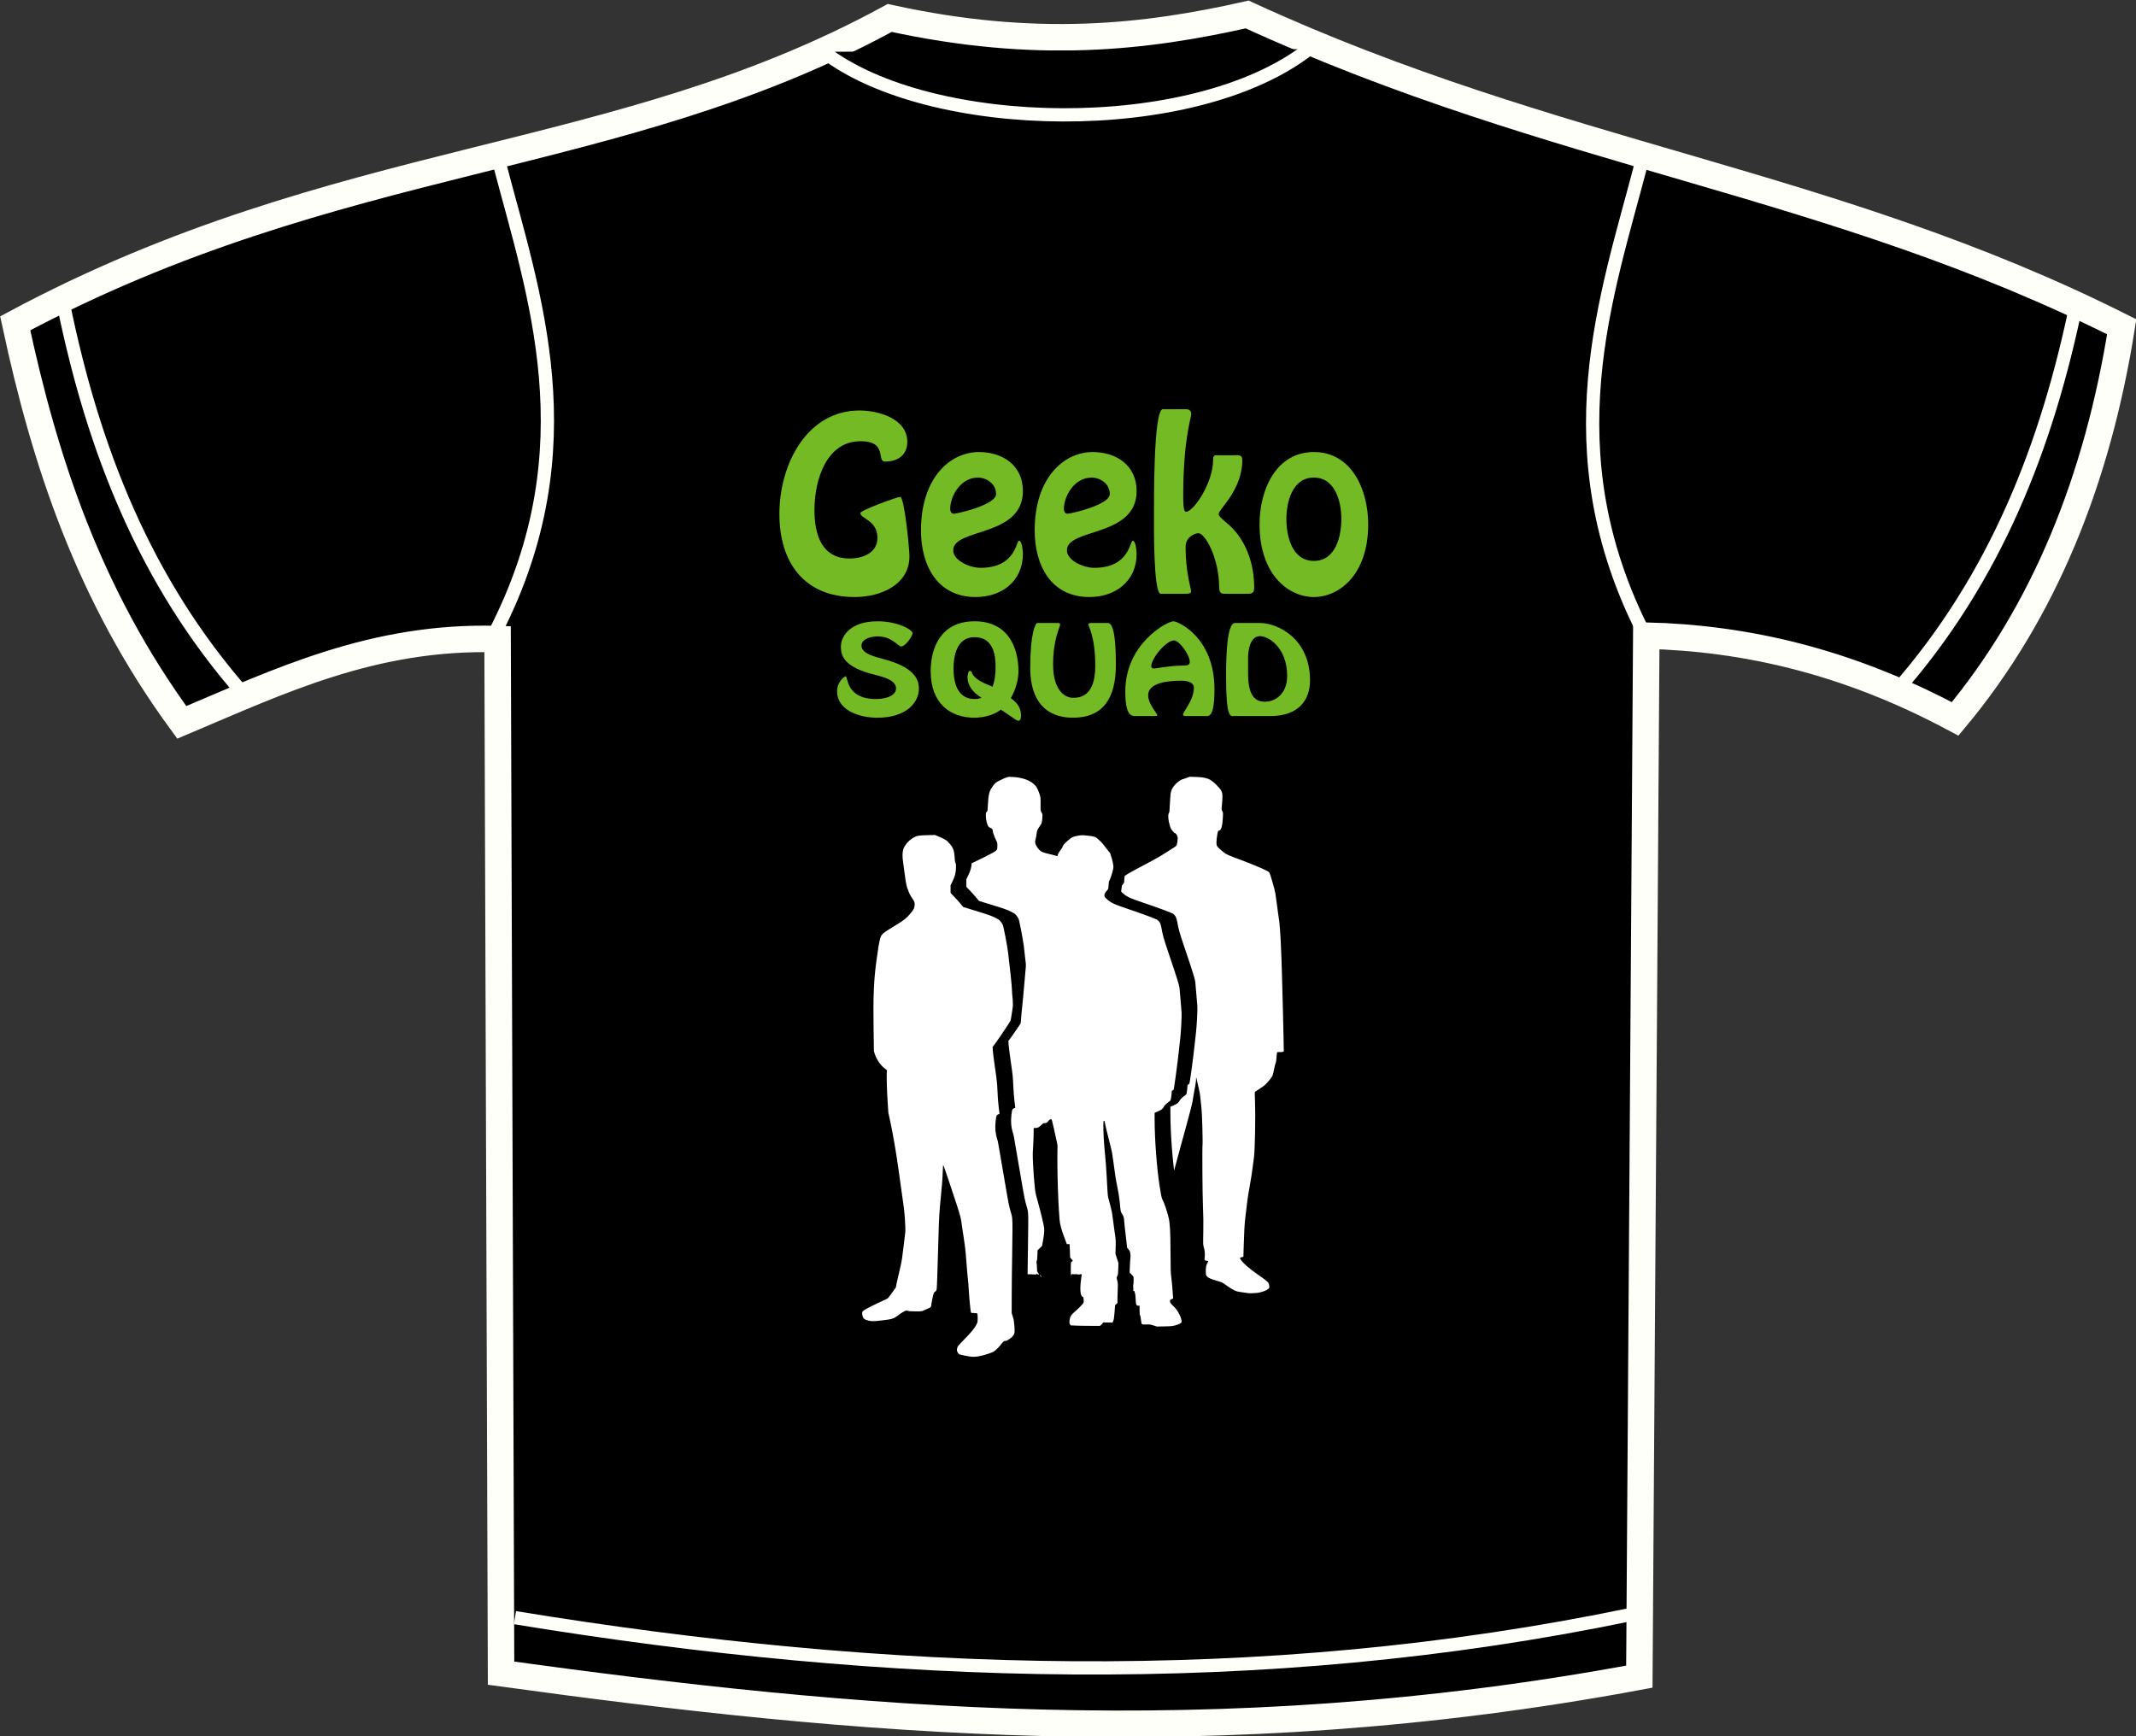 <?xml version="1.0" encoding="UTF-8" standalone="no"?>
<!-- Created with Inkscape (http://www.inkscape.org/) -->

<svg
   xmlns:dc="http://purl.org/dc/elements/1.1/"
   xmlns:cc="http://creativecommons.org/ns#"
   xmlns:rdf="http://www.w3.org/1999/02/22-rdf-syntax-ns#"
   xmlns:svg="http://www.w3.org/2000/svg"
   xmlns="http://www.w3.org/2000/svg"
   xmlns:sodipodi="http://sodipodi.sourceforge.net/DTD/sodipodi-0.dtd"
   xmlns:inkscape="http://www.inkscape.org/namespaces/inkscape"
   width="1090.086"
   height="886.2"
   id="svg2"
   sodipodi:version="0.32"
   inkscape:version="0.48.3.1 r9886"
   sodipodi:docname="Team_t-shirt_squad4.svg"
   inkscape:output_extension="org.inkscape.output.svg.inkscape"
   version="1.0"
   inkscape:export-filename="/home/jospoortvliet/Source code/artwork/conference/2012-oS-Conference/Final artwork/Team geeko squad example.png"
   inkscape:export-xdpi="90"
   inkscape:export-ydpi="90">
  <rect width="100%" height="100%" fill="#333333" stroke="none"/>
  <sodipodi:namedview
     id="base"
     pagecolor="#ffffff"
     bordercolor="#666666"
     borderopacity="1.0"
     gridtolerance="10000"
     guidetolerance="10"
     objecttolerance="10"
     inkscape:pageopacity="0.0"
     inkscape:pageshadow="2"
     inkscape:zoom="0.57476458"
     inkscape:cx="169.17054"
     inkscape:cy="503.47562"
     inkscape:document-units="px"
     inkscape:current-layer="layer1"
     showgrid="false"
     inkscape:window-width="1920"
     inkscape:window-height="1023"
     inkscape:window-x="0"
     inkscape:window-y="397"
     units="mm"
     inkscape:window-maximized="1"
     showguides="true"
     inkscape:guide-bbox="true"
     fit-margin-top="0"
     fit-margin-left="0"
     fit-margin-right="0"
     fit-margin-bottom="0" />
  <defs
     id="defs4">
    <inkscape:perspective
       id="perspective10"
       inkscape:persp3d-origin="372.04724 : 350.78739 : 1"
       inkscape:vp_z="744.09448 : 526.18109 : 1"
       inkscape:vp_y="0 : 1000 : 0"
       inkscape:vp_x="0 : 526.18109 : 1"
       sodipodi:type="inkscape:persp3d" />
    <inkscape:perspective
       sodipodi:type="inkscape:persp3d"
       inkscape:vp_x="0 : 526.18109 : 1"
       inkscape:vp_y="0 : 1000 : 0"
       inkscape:vp_z="744.09448 : 526.18109 : 1"
       inkscape:persp3d-origin="372.04724 : 350.78739 : 1"
       id="perspective2447" />
    <inkscape:perspective
       sodipodi:type="inkscape:persp3d"
       inkscape:vp_x="0 : 526.18109 : 1"
       inkscape:vp_y="0 : 1000 : 0"
       inkscape:vp_z="744.09448 : 526.18109 : 1"
       inkscape:persp3d-origin="372.04724 : 350.78739 : 1"
       id="perspective2447-9" />
    <inkscape:perspective
       id="perspective10-7"
       inkscape:persp3d-origin="372.04724 : 350.78739 : 1"
       inkscape:vp_z="744.09448 : 526.18109 : 1"
       inkscape:vp_y="0 : 1000 : 0"
       inkscape:vp_x="0 : 526.18109 : 1"
       sodipodi:type="inkscape:persp3d" />
    <filter
       id="filter6491"
       inkscape:label="Evanescent"
       inkscape:menu="Blurs"
       inkscape:menu-tooltip="Blur the contents of objects, preserving the outline and adding progressive transparency at edges"
       color-interpolation-filters="sRGB">
      <feGaussianBlur
         id="feGaussianBlur6493"
         result="result6"
         stdDeviation="3"
         in="SourceGraphic" />
      <feColorMatrix
         id="feColorMatrix6495"
         values="1 0 0 0 0 0 1 0 0 0 0 0 1 0 0 0 0 0 1 0 "
         result="result7"
         in="SourceGraphic" />
      <feComposite
         id="feComposite6497"
         in2="result7"
         operator="in"
         in="result6" />
    </filter>
    <filter
       id="filter6499"
       inkscape:label="Evanescent"
       inkscape:menu="Blurs"
       inkscape:menu-tooltip="Blur the contents of objects, preserving the outline and adding progressive transparency at edges"
       color-interpolation-filters="sRGB">
      <feGaussianBlur
         id="feGaussianBlur6501"
         result="result6"
         stdDeviation="3"
         in="SourceGraphic" />
      <feColorMatrix
         id="feColorMatrix6503"
         values="1 0 0 0 0 0 1 0 0 0 0 0 1 0 0 0 0 0 1 0 "
         result="result7"
         in="SourceGraphic" />
      <feComposite
         id="feComposite6505"
         in2="result7"
         operator="in"
         in="result6" />
    </filter>
  </defs>
  <g
     transform="translate(86.655,596.795)"
     id="layer1"
     inkscape:groupmode="layer"
     inkscape:label="Layer 1">
    <g
       transform="matrix(6.758,0,0,6.758,-535.824,-4286.657)"
       id="g3272"
       style="fill:#000000;fill-opacity:1;stroke:#fffff9;stroke-width:1;stroke-opacity:1;display:inline"
       inkscape:export-filename="/home/jospoortvliet/Source code/artwork/conference/2012-oS-Conference/Final artwork/community shirt ive got green example.png"
       inkscape:export-xdpi="89.992905"
       inkscape:export-ydpi="89.992905">
      <path
         inkscape:connector-curvature="0"
         style="fill:#000000;fill-opacity:1;stroke:#fffff9;stroke-width:2;stroke-linecap:butt;stroke-linejoin:miter;stroke-miterlimit:4;stroke-opacity:1;stroke-dasharray:none"
         d="m 67.614,570.417 c 24.468,-13.1 45.356,-11.775 66.041,-23.062 11.096,2.431 19.357,1.459 26.993,-0.262 23.429,10.786 44.028,12.516 66.041,23.586 -1.83,11.559 -5.859,21.548 -12.579,29.614 -8.154,-4.37 -15.868,-6.106 -23.324,-6.29 l -0.524,78.621 c -32.121,5.983 -59.347,3.398 -85.959,-0.262 l -0.262,-78.097 c -9.371,-0.272 -16.5,3.19 -23.848,6.29 -7.067,-9.635 -10.369,-19.809 -12.579,-30.138 z"
         id="path3274-1"
         sodipodi:nodetypes="ccccccccccc" />
      <path
         inkscape:connector-curvature="0"
         style="fill:#000000;fill-opacity:1;stroke:#fffff9;stroke-width:1px;stroke-linecap:butt;stroke-linejoin:miter;stroke-opacity:1"
         d="m 71.283,569.107 c 2.215,10.749 6.083,20.787 13.628,29.352"
         id="path3276"
         sodipodi:nodetypes="cc" />
      <path
         inkscape:connector-curvature="0"
         style="fill:#000000;fill-opacity:1;stroke:#fffff9;stroke-width:1px;stroke-linecap:butt;stroke-linejoin:miter;stroke-opacity:1"
         d="m 105.352,668.169 c 28.129,4.604 56.257,5.593 84.386,-0.262"
         id="path3278"
         sodipodi:nodetypes="cc" />
      <path
         inkscape:connector-curvature="0"
         style="fill:#000000;fill-opacity:1;stroke:#fffff9;stroke-width:1px;stroke-linecap:butt;stroke-linejoin:miter;stroke-opacity:1"
         d="m 128.669,549.912 c 8.008,6.191 27.908,6.575 36.622,-0.202"
         id="path3284"
         sodipodi:nodetypes="cc" />
      <path
         inkscape:connector-curvature="0"
         style="fill:#000000;fill-opacity:1;stroke:#fffff9;stroke-width:1px;stroke-linecap:butt;stroke-linejoin:miter;stroke-opacity:1"
         d="m 104.162,558.281 c 2.576,9.885 6.838,21.489 -0.262,35.379"
         id="path3286"
         sodipodi:nodetypes="cc" />
      <path
         inkscape:connector-curvature="0"
         sodipodi:nodetypes="cc"
         id="path3288"
         d="m 190.375,558.483 c -2.576,9.885 -6.838,21.489 0.262,35.379"
         style="fill:#000000;fill-opacity:1;stroke:#fffff9;stroke-width:1px;stroke-linecap:butt;stroke-linejoin:miter;stroke-opacity:1" />
      <path
         inkscape:connector-curvature="0"
         sodipodi:nodetypes="cc"
         id="path3290"
         d="m 223.283,568.845 c -2.215,10.749 -6.083,20.787 -13.628,29.352"
         style="fill:#000000;fill-opacity:1;stroke:#fffff9;stroke-width:1px;stroke-linecap:butt;stroke-linejoin:miter;stroke-opacity:1" />
    </g>
    <flowRoot
       style="font-size:72px;font-style:normal;font-variant:normal;font-weight:normal;font-stretch:normal;text-align:start;line-height:125%;letter-spacing:0px;word-spacing:0px;writing-mode:lr-tb;text-anchor:start;fill:#000000;fill-opacity:1;stroke:none;font-family:Sans;-inkscape-font-specification:Sans"
       id="flowRoot4055"
       xml:space="preserve"><flowRegion
         id="flowRegion4057"><rect
           y="426.241"
           x="349.564"
           height="369.056"
           width="531.492"
           id="rect4059" /></flowRegion><flowPara
         id="flowPara4061" /></flowRoot>    <g
       id="g6521"
       transform="matrix(1.544,0,0,1.544,-469.209,-50.16)"
       inkscape:export-filename="/home/jospoortvliet/Source code/artwork/conference/2012-oS-Conference/Final artwork/team shirt geeko squad.png"
       inkscape:export-xdpi="600"
       inkscape:export-ydpi="600">
      <path
         sodipodi:nodetypes="csscccssssssscsscscccsssscscsscscsccccccssscsssscccsssssccccscccccsssssscsscccssscsssscsscscssssssscsccccssscccccccsccsssccccssccscssscccccscscsccssscscscccsccccssssssssscssccccccsccsccccscsccccccsscccssssccscscsscscccccsssssccccscscsccccsssssccsccccssssssscssscssscsssssscsscccscsscscssssccscscssscscsccsccccccccscccccccccsccsccc"
         id="path2689-2"
         d="m 660.396,73.427 c -0.167,-0.03 -1.097,-0.163 -2.066,-0.296 -1.571,-0.216 -1.873,-0.297 -2.783,-0.75 -0.561,-0.279 -1.573,-0.912 -2.248,-1.407 -1.548,-1.133 -1.531,-1.125 -3.369,-1.651 -1.853,-0.53 -2.733,-0.919 -3.212,-1.417 -0.341,-0.356 -0.362,-0.437 -0.401,-1.574 -0.044,-1.282 0.152,-2.264 0.599,-2.993 0.128,-0.208 0.232,-0.413 0.232,-0.454 0,-0.041 -0.222,-0.111 -0.494,-0.154 -0.742,-0.119 -0.824,-0.255 -0.695,-1.159 0.14,-0.978 0.028,-2.237 -0.296,-3.312 -0.243,-0.807 -0.25,-1.009 -0.171,-4.983 0.059,-2.987 0.029,-5.344 -0.106,-8.456 -0.183,-4.193 -0.282,-20.401 -0.126,-20.653 0.037,-0.06 0.009,-2.424 -0.063,-5.254 -0.1,-3.95 -0.2,-5.768 -0.429,-7.829 -0.164,-1.477 -0.327,-2.974 -0.361,-3.327 -0.035,-0.353 -0.307,-1.634 -0.605,-2.845 -0.298,-1.211 -0.542,-2.295 -0.542,-2.408 -2e-5,-0.113 -0.05,-0.236 -0.11,-0.273 -0.062,-0.038 -0.084,0.132 -0.051,0.388 0.032,0.251 -0.057,1.085 -0.199,1.853 -0.526,2.858 -0.615,3.36 -0.732,4.132 -0.066,0.434 -0.17,1.091 -0.232,1.458 -0.153,0.907 -1.29,5.308 -2.402,9.297 -0.503,1.805 -0.995,3.582 -1.092,3.95 -0.097,0.368 -0.771,2.856 -1.497,5.53 -1.8,6.625 -1.954,7.211 -2.067,7.839 -0.662,3.698 -1.003,5.946 -1.166,7.688 -0.108,1.152 -0.266,2.778 -0.353,3.614 -0.086,0.836 -0.163,2.996 -0.171,4.8 -0.008,1.805 -0.05,4.813 -0.094,6.684 -0.073,3.119 -0.098,3.416 -0.304,3.562 -0.2,0.141 -0.225,0.342 -0.225,1.801 0,1.006 -0.054,1.744 -0.14,1.907 -0.077,0.146 -0.366,0.484 -0.642,0.752 -0.276,0.267 -0.9,0.934 -1.387,1.481 l -0.885,0.995 -0.642,-0.023 c -0.625,-0.023 -0.662,-0.004 -1.404,0.683 -1.19,1.101 -2.36,1.871 -3.079,2.025 -0.703,0.151 -2.259,0.082 -4.156,-0.183 -0.668,-0.093 -1.527,-0.197 -1.908,-0.231 -1.12,-0.099 -1.469,-0.303 -1.791,-1.052 -0.218,-0.508 -0.265,-0.787 -0.213,-1.287 0.078,-0.759 0.284,-1.156 1.177,-2.277 0.368,-0.462 0.916,-1.152 1.216,-1.533 0.301,-0.381 1.003,-1.234 1.561,-1.894 0.985,-1.167 1.798,-2.497 1.662,-2.717 -0.037,-0.06 -0.369,-0.176 -0.739,-0.259 -0.37,-0.083 -0.69,-0.182 -0.712,-0.221 -0.022,-0.039 0.033,-0.754 0.121,-1.59 0.207,-1.955 0.256,-11.501 0.074,-14.644 -0.073,-1.27 -0.168,-4.278 -0.212,-6.684 -0.083,-4.595 -0.098,-4.295 0.554,-10.695 0.523,-5.134 0.667,-7.479 0.784,-12.761 0.068,-3.045 0.248,-7.327 0.375,-8.899 l 0.061,-0.757 -0.401,-0.167 c -0.22,-0.092 -0.856,-0.516 -1.413,-0.943 -1.197,-0.917 -1.637,-1.643 -1.85,-3.054 -0.147,-0.975 -0.17,-3.912 -0.043,-5.637 l 0.081,-1.107 -0.498,-0.08 c -0.274,-0.044 -0.69,-0.171 -0.925,-0.283 l -0.427,-0.204 -2e-4,-6.449 c -9e-5,-3.547 -0.035,-9.676 -0.078,-13.619 -0.075,-6.942 0.044,-13.509 0.321,-17.622 0.063,-0.936 0.145,-2.385 0.182,-3.221 0.142,-3.171 0.328,-5.485 0.62,-7.717 0.166,-1.27 0.409,-3.184 0.541,-4.254 0.371,-3.02 0.588,-4.426 0.724,-4.68 0.241,-0.45 1.94,-1.45 6.805,-4.007 3.717,-1.953 4.783,-2.556 7.049,-3.988 3.19,-2.016 3.485,-2.211 3.677,-2.431 0.102,-0.117 0.251,-0.73 0.341,-1.398 0.132,-0.985 0.132,-1.268 -7.5e-4,-1.641 -0.226,-0.634 -0.592,-1.119 -0.845,-1.119 -0.12,0 -0.476,-0.336 -0.806,-0.76 -0.481,-0.619 -0.654,-0.985 -0.936,-1.975 -0.455,-1.598 -0.582,-3.316 -0.28,-3.777 0.248,-0.378 0.262,-0.514 0.416,-3.88 0.15,-3.289 0.347,-3.994 1.52,-5.434 0.627,-0.77 1.889,-1.766 2.366,-1.868 0.176,-0.038 0.84,-0.262 1.475,-0.5 l 1.155,-0.431 2.005,0.07 c 3.616,0.126 4.787,0.578 6.816,2.626 1.68,1.696 1.985,2.283 1.991,3.829 0.003,0.605 -0.069,1.84 -0.159,2.745 -0.161,1.628 -0.16,1.651 0.109,2.106 0.259,0.439 0.268,0.539 0.187,2.182 -0.133,2.705 -0.572,4.214 -1.227,4.214 -0.326,0 -0.449,0.299 -0.653,1.58 -0.237,1.491 -0.296,2.858 -0.143,3.322 0.156,0.474 1.033,1.333 2.498,2.45 0.779,0.594 1.235,0.792 5.408,2.352 2.507,0.937 5.623,2.189 6.925,2.783 1.994,0.909 2.403,1.14 2.593,1.464 0.291,0.499 1.86,5.958 1.962,6.83 0.077,0.659 0.317,2.411 0.556,4.071 0.068,0.468 0.149,1.069 0.181,1.337 0.032,0.267 0.141,1.06 0.242,1.762 0.101,0.702 0.237,1.659 0.303,2.127 0.325,2.315 0.683,9.5 0.911,18.29 0.101,3.91 0.239,9.024 0.306,11.363 0.067,2.339 0.157,6.289 0.2,8.776 l 0.079,4.523 -0.354,0.137 c -0.195,0.075 -0.672,0.114 -1.06,0.087 -0.554,-0.039 -0.727,-0.008 -0.804,0.141 -0.054,0.105 -0.133,0.808 -0.177,1.563 -0.054,0.926 -0.16,1.578 -0.326,2.005 -0.135,0.348 -0.348,1.18 -0.474,1.848 -0.419,2.229 -0.456,2.319 -1.471,3.575 -1.281,1.585 -1.647,1.913 -3.334,2.987 -0.802,0.511 -1.501,0.97 -1.553,1.021 -0.052,0.051 -0.028,1.635 0.052,3.521 0.18,4.209 -0.029,15.535 -0.329,17.862 -0.101,0.779 -0.266,2.074 -0.369,2.876 -0.285,2.236 -0.511,3.76 -0.777,5.226 -0.133,0.735 -0.326,1.856 -0.428,2.491 -0.102,0.635 -0.267,1.592 -0.365,2.127 -0.099,0.535 -0.232,1.464 -0.297,2.066 -0.128,1.195 -0.402,3.464 -0.681,5.651 -0.208,1.629 -0.396,5.09 -0.516,9.528 l -0.085,3.147 -0.577,0.168 c -0.637,0.185 -0.637,0.186 -0.436,0.564 0.628,1.18 2.998,3.268 6.172,5.436 1.684,1.15 2.749,1.996 3.084,2.45 0.148,0.2 0.265,0.593 0.299,1.001 0.052,0.629 0.031,0.694 -0.326,1.028 -0.465,0.434 -2.07,1.065 -3.16,1.241 -0.896,0.145 -2.947,0.238 -3.415,0.154 z m -68.543,-5.39 c 0,-0.087 -0.118,-0.26 -0.262,-0.385 -0.189,-0.164 -0.212,-0.227 -0.081,-0.227 0.203,0 0.55,0.563 0.424,0.689 -0.045,0.045 -0.081,0.01 -0.081,-0.077 z m 18.906,-0.283 c 0.046,-0.12 0.114,-0.187 0.151,-0.15 0.037,0.037 8e-5,0.135 -0.083,0.218 -0.12,0.119 -0.134,0.105 -0.068,-0.068 z m -30.208,-0.079 c 0,-0.071 0.055,-0.129 0.122,-0.129 0.067,0 0.122,0.024 0.122,0.054 0,0.029 -0.055,0.087 -0.122,0.129 -0.067,0.041 -0.122,0.017 -0.122,-0.054 z m 21.227,0.033 c -0.045,-0.045 -0.081,-1.056 -0.081,-2.248 0,-1.957 0.022,-2.189 0.228,-2.395 0.125,-0.125 0.303,-0.254 0.395,-0.285 0.115,-0.039 0.006,-0.219 -0.349,-0.576 -0.497,-0.499 -0.517,-0.548 -0.517,-1.276 0,-0.416 -0.036,-1.421 -0.079,-2.234 l -0.079,-1.477 -0.451,0 -0.451,0 -0.926,-2.471 c -0.899,-2.397 -1.349,-4.089 -1.47,-5.523 -0.653,-7.746 -0.943,-21.398 -0.576,-27.129 0.372,-5.827 0.37,-5.571 0.054,-6.38 -1.96,-5.023 -2.678,-6.769 -4.495,-10.938 -2.109,-4.837 -2.544,-5.707 -3.131,-6.258 -0.571,-0.536 -0.601,-0.319 -0.427,3.123 0.211,4.193 0.098,19.581 -0.172,23.37 -0.166,2.331 -0.167,2.98 -0.005,6.016 0.099,1.872 0.206,3.611 0.238,3.866 0.031,0.255 0.142,1.485 0.247,2.734 0.194,2.312 0.252,2.623 0.97,5.188 1.018,3.636 2.122,8.22 2.197,9.118 0.087,1.045 -0.04,2.303 -0.458,4.531 l -0.258,1.375 -0.736,0.718 -0.736,0.718 -0.05,1.61 c -0.034,1.078 -0.105,1.694 -0.216,1.863 -0.115,0.176 -0.134,0.362 -0.062,0.614 0.057,0.199 0.114,0.934 0.127,1.634 0.019,1.036 0.065,1.317 0.244,1.515 0.121,0.134 0.283,0.365 0.36,0.514 0.134,0.259 0.122,0.268 -0.258,0.194 -0.219,-0.043 -0.438,-0.137 -0.487,-0.21 -0.054,-0.081 -0.09,-0.049 -0.091,0.083 -0.002,0.191 -0.089,0.207 -0.761,0.145 -0.418,-0.039 -1.525,-0.066 -2.461,-0.061 -0.936,0.005 -1.811,0.01 -1.944,0.011 -2.537,0.012 -3.21,-0.013 -3.279,-0.125 -0.123,-0.2 -0.305,-0.021 -0.217,0.213 0.068,0.181 0.051,0.187 -0.122,0.046 -0.132,-0.107 -0.332,-0.134 -0.585,-0.078 -0.233,0.051 -0.357,0.039 -0.314,-0.031 0.041,-0.067 -0.451,-0.172 -1.17,-0.25 -1.028,-0.112 -1.277,-0.18 -1.454,-0.397 -0.117,-0.144 -0.213,-0.362 -0.213,-0.484 0,-0.122 -0.175,-0.503 -0.389,-0.848 -0.348,-0.559 -0.39,-0.726 -0.395,-1.558 l -0.006,-0.931 0.724,-0.911 c 0.398,-0.501 1.04,-1.248 1.426,-1.659 0.811,-0.863 0.874,-0.999 1.126,-2.438 0.245,-1.403 0.237,-1.988 -0.06,-3.937 -0.373,-2.457 -0.529,-2.912 -1.284,-3.758 -0.356,-0.399 -0.711,-0.845 -0.79,-0.992 -0.216,-0.403 -0.364,-3.997 -0.326,-7.877 0.033,-3.302 -0.113,-5.52 -0.571,-8.695 -0.029,-0.204 -0.166,-1.544 -0.304,-2.978 -0.138,-1.434 -0.278,-2.771 -0.311,-2.972 -0.033,-0.201 -0.111,-1.185 -0.172,-2.188 -0.073,-1.183 -0.217,-2.249 -0.41,-3.038 -0.4,-1.628 -1.422,-5.438 -1.486,-5.543 -0.028,-0.046 -0.772,-2.755 -1.651,-6.02 l -1.6,-5.937 -0.019,-2.309 -0.019,-2.309 -1.653,-0.078 c -0.909,-0.043 -1.705,-0.11 -1.769,-0.149 -0.064,-0.039 -0.629,-0.15 -1.256,-0.246 -1.227,-0.188 -2.145,-0.534 -2.549,-0.961 -0.139,-0.147 -0.684,-0.91 -1.211,-1.696 -0.788,-1.175 -1.026,-1.648 -1.342,-2.663 -0.344,-1.107 -0.377,-1.347 -0.323,-2.309 l 0.061,-1.074 -0.524,0 -0.524,0 -0.067,-0.517 c -0.037,-0.284 -0.152,-1.501 -0.255,-2.704 -0.103,-1.203 -0.21,-2.352 -0.237,-2.552 -0.027,-0.201 -0.138,-1.185 -0.247,-2.188 -0.108,-1.003 -0.214,-1.96 -0.234,-2.127 -0.16,-1.314 -0.207,-1.93 -0.315,-4.071 -0.067,-1.337 -0.155,-2.932 -0.196,-3.545 -0.103,-1.545 -0.122,-6.692 -0.026,-7.21 0.043,-0.234 0.17,-1.218 0.281,-2.188 0.111,-0.969 0.225,-1.926 0.254,-2.127 0.274,-1.916 0.538,-9.12 0.54,-14.745 7.3e-4,-2.348 0.181,-3.926 0.964,-8.467 0.352,-2.038 0.362,-2.071 0.785,-2.439 0.605,-0.527 2.39,-1.489 4.45,-2.401 4.987,-2.207 10.612,-5.023 11.156,-5.586 0.387,-0.4 0.401,-0.45 0.424,-1.496 0.022,-1.006 -0.004,-1.135 -0.37,-1.838 -0.475,-0.912 -1.123,-2.653 -1.123,-3.016 0,-0.584 -0.245,-0.998 -0.638,-1.076 -0.209,-0.042 -0.549,-0.26 -0.755,-0.485 -0.491,-0.536 -0.92,-2.259 -0.918,-3.681 0.003,-0.896 0.03,-1.016 0.286,-1.217 0.266,-0.209 0.29,-0.336 0.37,-1.952 0.18,-3.639 0.416,-4.7 1.362,-6.123 0.974,-1.465 1.192,-1.655 2.779,-2.414 2.347,-1.122 2.421,-1.142 3.99,-1.056 3.284,0.18 5.756,1.054 7.312,2.585 0.71,0.699 1.066,1.364 1.636,3.055 0.372,1.104 0.377,1.153 0.358,3.352 -0.019,2.228 -0.019,2.233 0.303,2.705 0.362,0.533 0.393,0.933 0.202,2.597 -0.108,0.937 -0.168,1.097 -0.698,1.865 -0.884,1.281 -1.013,1.58 -1.119,2.604 -0.054,0.521 -0.194,1.269 -0.31,1.663 -0.322,1.091 -0.212,1.74 0.46,2.723 1.015,1.486 1.443,1.73 4.096,2.342 0.836,0.193 4.035,1.031 7.11,1.863 5.238,1.417 5.61,1.536 5.894,1.879 0.386,0.466 1.388,2.759 2.131,4.877 0.544,1.55 0.584,1.755 0.736,3.707 0.151,1.94 0.291,2.887 0.895,6.016 0.271,1.404 1.058,6.057 1.46,8.629 0.141,0.902 0.395,2.361 0.564,3.242 0.304,1.58 0.307,1.667 0.26,6.441 l -0.048,4.84 -1.177,6.91 c -0.647,3.801 -1.177,6.929 -1.177,6.952 0,0.023 -0.308,0.058 -0.684,0.078 l -0.684,0.036 7.4e-4,0.668 c 5e-4,0.368 0.04,1.407 0.088,2.309 0.086,1.613 -0.077,3.552 -0.429,5.104 -0.128,0.566 0.101,2.073 1.574,10.33 0.268,1.504 0.573,3.227 0.677,3.828 0.104,0.602 0.271,1.531 0.371,2.066 0.181,0.965 0.323,2.184 0.788,6.745 0.133,1.303 0.303,2.835 0.378,3.403 0.203,1.544 0.301,28.82 0.109,30.465 -0.1,0.853 -0.292,1.642 -0.62,2.546 -0.349,0.96 -0.475,1.498 -0.475,2.018 0,0.39 -0.145,1.288 -0.322,1.995 -0.305,1.218 -0.343,1.295 -0.717,1.451 -0.374,0.156 -0.39,0.188 -0.297,0.599 0.054,0.239 0.244,0.732 0.422,1.096 0.306,0.625 0.606,0.937 2.53,2.628 0.598,0.525 1.058,1.744 1.058,2.8 0,0.728 -0.011,0.754 -0.56,1.257 -0.374,0.343 -0.713,0.539 -1.021,0.588 -0.945,0.151 -1.746,0.552 -2.103,1.054 -0.188,0.264 -0.437,0.479 -0.553,0.479 -0.116,0 -0.277,0.066 -0.357,0.146 -0.113,0.113 -0.146,0.1 -0.146,-0.061 0,-0.242 -0.135,-0.266 -0.34,-0.061 -0.11,0.11 -0.146,0.111 -0.146,0.003 0,-0.104 -0.087,-0.11 -0.321,-0.021 -0.176,0.067 -0.35,0.093 -0.385,0.058 -0.035,-0.035 0.009,-0.064 0.098,-0.064 0.089,0 0.133,-0.029 0.098,-0.064 -0.035,-0.035 -0.208,-0.009 -0.385,0.058 -0.238,0.091 -0.321,0.084 -0.323,-0.027 -7.4e-4,-0.096 -0.045,-0.084 -0.122,0.033 -0.075,0.114 -0.154,0.137 -0.211,0.061 -0.124,-0.166 -1.408,-0.191 -1.508,-0.03 -0.056,0.09 -0.193,0.083 -0.452,-0.025 -0.274,-0.114 -0.468,-0.121 -0.738,-0.027 -0.239,0.084 -0.391,0.086 -0.44,0.007 -0.049,-0.079 -0.125,-0.078 -0.223,0.003 -0.161,0.133 -1.143,0.114 -1.371,-0.026 -0.077,-0.048 -0.271,-0.037 -0.43,0.024 -0.177,0.067 -0.37,0.065 -0.495,-0.004 -0.13,-0.073 -0.288,-0.07 -0.433,0.008 -0.126,0.067 -0.271,0.083 -0.322,0.036 -0.051,-0.048 -0.066,0.064 -0.033,0.247 0.065,0.357 0.059,0.38 -0.068,0.253 z m 4.878,-1.32 c -0.037,-0.037 -0.105,0.03 -0.151,0.15 -0.066,0.173 -0.052,0.187 0.068,0.068 0.083,-0.082 0.12,-0.181 0.083,-0.218 z"
         style="fill:#ffffff;fill-opacity:1"
         inkscape:connector-curvature="0" />
      <path
         sodipodi:nodetypes="ccccsscsccscssssccscssscsscscscssssccscsccsscsssscsssccssssscscsssssscssscsscccsscssccssccsccccssccsscsssccsscsccsccscsccscccscsscscsccccscccccsccsccsscsccsccccccccccccccccscsccsccsscsccscccsscscsscssscscccsscsscssscsssssccccsssscsssscccsscccccscsccsccccccccccssscsscsscccsscscsscccs"
         id="path2689-5"
         d="m 574.079,92.436 c -1.318,-0.165 -3.854,-0.69 -4.097,-0.848 -0.156,-0.102 -0.394,-0.434 -0.529,-0.74 -0.222,-0.502 -0.231,-0.619 -0.095,-1.229 0.146,-0.651 0.232,-0.757 2.468,-3.037 2.295,-2.34 3.442,-3.769 4.019,-5.007 0.251,-0.54 0.291,-0.805 0.292,-1.971 7.3e-4,-0.934 -0.045,-1.384 -0.15,-1.467 -0.083,-0.066 -0.56,-0.13 -1.059,-0.143 -0.499,-0.013 -0.944,-0.061 -0.989,-0.107 -0.137,-0.142 -0.581,-4.65 -0.756,-7.671 -0.091,-1.576 -0.195,-2.912 -0.23,-2.97 -0.06,-0.097 -0.287,-2.746 -0.745,-8.693 -0.103,-1.34 -0.398,-3.692 -0.659,-5.266 -0.26,-1.565 -0.533,-3.39 -0.608,-4.056 -0.267,-2.392 -0.412,-2.97 -1.9,-7.567 -1.636,-5.057 -4.153,-12.47 -4.288,-12.629 -0.046,-0.054 -0.12,0.981 -0.166,2.3 -0.045,1.319 -0.134,2.916 -0.198,3.549 -0.064,0.633 -0.17,1.777 -0.235,2.542 -0.066,0.766 -0.261,2.863 -0.433,4.661 -0.173,1.798 -0.359,4.685 -0.415,6.417 -0.236,7.353 -0.37,11.791 -0.494,16.359 -0.072,2.672 -0.179,5.069 -0.237,5.327 -0.058,0.258 -0.196,0.524 -0.308,0.59 -0.64,0.382 -0.681,0.475 -1.092,2.428 -0.224,1.062 -0.408,2.099 -0.41,2.305 -0.004,0.464 -0.24,0.683 -1.093,1.016 -0.366,0.143 -0.966,0.406 -1.332,0.585 -0.643,0.314 -0.737,0.325 -2.724,0.325 -1.421,0 -2.213,-0.051 -2.559,-0.166 -0.467,-0.155 -0.545,-0.146 -1.15,0.133 -0.357,0.165 -1.139,0.667 -1.739,1.117 -1.889,1.417 -2.11,1.488 -6.044,1.944 -2.802,0.325 -3.465,0.29 -5.005,-0.261 -0.692,-0.248 -1.108,-0.941 -1.15,-1.914 -0.029,-0.677 -0.015,-0.711 0.455,-1.122 0.465,-0.407 4.035,-2.215 6.508,-3.297 0.65,-0.284 1.317,-0.624 1.484,-0.754 0.166,-0.131 0.665,-0.765 1.109,-1.409 0.444,-0.644 1.002,-1.414 1.239,-1.711 0.238,-0.297 0.417,-0.628 0.399,-0.735 -0.018,-0.107 0.081,-0.681 0.221,-1.276 1.184,-5.045 1.574,-6.832 1.739,-7.982 0.246,-1.713 1.004,-7.855 1.105,-8.959 0.087,-0.944 -0.216,-5.874 -0.476,-7.748 -0.092,-0.666 -0.421,-3.008 -0.73,-5.206 -0.309,-2.197 -0.78,-5.575 -1.047,-7.506 -0.719,-5.203 -1.821,-11.662 -2.644,-15.496 l -0.728,-3.39 -0.258,-3.995 c -0.263,-4.068 -0.368,-9.061 -0.204,-9.645 0.083,-0.296 0.022,-0.373 -0.734,-0.923 -1.287,-0.936 -2.694,-2.964 -3.25,-4.686 l -0.313,-0.969 -0.116,-7.385 c -0.17,-10.83 0.072,-16.377 1.003,-23.003 0.961,-6.84 1.159,-7.647 2.091,-8.505 0.667,-0.615 1.476,-1.15 4.36,-2.883 2.661,-1.599 3.517,-2.303 4.964,-4.084 0.948,-1.166 1.158,-1.653 1.164,-2.7 0.003,-0.709 -0.199,-1.217 -0.819,-2.046 -0.533,-0.712 -1.164,-1.955 -1.315,-2.587 -0.042,-0.175 -0.118,-0.373 -0.169,-0.44 -0.268,-0.35 -0.628,-2.129 -0.957,-4.722 -0.202,-1.598 -0.454,-3.45 -0.56,-4.116 -0.278,-1.754 -0.257,-3.323 0.059,-4.319 0.423,-1.336 1.774,-2.899 3.3,-3.818 1.099,-0.662 1.805,-0.791 4.659,-0.852 l 2.561,-0.054 1.01,0.442 c 2.398,1.049 2.657,1.2 3.375,1.966 1.575,1.683 1.901,2.469 2.064,4.98 0.084,1.289 0.161,1.783 0.301,1.922 0.154,0.154 0.179,0.442 0.141,1.594 -0.056,1.708 -0.32,2.714 -1.172,4.468 l -0.611,1.257 0,1.257 0,1.257 1.301,1.37 c 0.716,0.754 1.656,1.803 2.09,2.332 l 0.789,0.961 3.238,0.991 c 5.122,1.568 5.772,1.794 7.265,2.525 1.213,0.594 1.474,0.776 1.887,1.313 0.263,0.343 0.566,0.814 0.673,1.047 0.28,0.61 1.485,6.861 1.763,9.141 0.703,5.773 1.241,10.965 1.284,12.409 0.027,0.899 0.108,2.03 0.179,2.515 0.136,0.926 0.175,2.902 0.064,3.265 -0.036,0.117 -0.178,1.078 -0.315,2.134 -0.138,1.056 -0.337,2.089 -0.444,2.295 -0.448,0.867 -4.644,7.083 -5.49,8.133 l -0.39,0.484 0.072,1.211 c 0.04,0.666 0.378,3.308 0.752,5.872 0.592,4.064 0.694,5.033 0.79,7.567 0.06,1.598 0.236,3.935 0.39,5.194 l 0.28,2.289 -0.462,0.182 c -0.538,0.211 -0.611,0.408 -0.821,2.188 -0.251,2.137 -0.085,4.145 0.482,5.83 0.124,0.369 0.306,1.159 0.405,1.755 0.57,3.456 1.84,10.848 2.194,12.768 0.227,1.232 0.604,3.411 0.838,4.843 0.234,1.432 0.588,3.148 0.785,3.814 0.877,2.958 0.862,2.833 0.859,6.981 -0.002,2.086 -0.054,6.272 -0.116,9.302 -0.062,3.03 -0.12,8.369 -0.129,11.865 l -0.016,6.356 0.375,1.15 c 0.291,0.894 0.406,1.541 0.515,2.906 0.077,0.966 0.101,2.01 0.054,2.321 -0.11,0.726 -0.619,1.426 -1.432,1.968 -0.352,0.235 -0.759,0.515 -0.906,0.623 -0.147,0.108 -0.488,0.207 -0.759,0.221 -0.461,0.024 -0.541,0.087 -1.263,1 -0.931,1.177 -1.899,2.134 -2.553,2.523 -0.536,0.319 -2.179,0.877 -3.925,1.334 -1.137,0.297 -2.596,0.445 -3.4,0.344 z m 60.17,-10.342 c -1.037,-0.33 -1.272,-0.361 -2.395,-0.32 -0.781,0.029 -1.308,-0.002 -1.414,-0.086 -0.093,-0.072 -0.204,-0.431 -0.245,-0.798 -0.15,-1.314 -0.299,-2.102 -0.421,-2.224 -0.072,-0.072 -0.124,-0.755 -0.124,-1.614 l 0,-1.489 -0.421,0 c -0.672,0 -0.804,-0.325 -0.875,-2.147 -0.049,-1.268 -0.125,-1.752 -0.421,-2.696 -0.429,-1.364 -0.454,-1.928 -0.117,-2.669 0.137,-0.302 0.284,-0.766 0.326,-1.029 0.074,-0.467 0.053,-0.503 -0.853,-1.448 l -0.928,-0.969 0.074,-1.998 c 0.041,-1.099 0.122,-2.33 0.18,-2.736 0.071,-0.494 0.059,-1.021 -0.038,-1.592 -0.12,-0.708 -0.222,-0.939 -0.594,-1.35 -0.247,-0.273 -0.452,-0.51 -0.457,-0.526 -0.01,-0.034 -0.098,-0.825 -0.458,-4.115 -0.137,-1.248 -0.279,-2.447 -0.316,-2.663 -0.037,-0.217 -0.119,-1.068 -0.182,-1.891 -0.11,-1.431 -0.136,-1.533 -0.589,-2.3 -0.651,-1.102 -0.576,-0.746 -0.921,-4.375 -0.099,-1.04 -0.421,-3.064 -0.722,-4.54 -0.604,-2.959 -0.754,-3.91 -1.34,-8.475 -0.314,-2.448 -0.526,-3.605 -0.953,-5.206 -0.605,-2.272 -1.896,-7.668 -1.899,-7.939 -0.003,-0.325 -0.207,-0.532 -0.382,-0.387 -0.199,0.165 -0.071,5.185 0.21,8.205 0.514,5.524 0.651,7.244 0.769,9.625 0.221,4.447 0.382,6.821 0.496,7.325 0.061,0.266 0.379,1.465 0.708,2.663 0.443,1.616 0.647,2.639 0.788,3.956 0.105,0.977 0.388,3.075 0.63,4.661 0.422,2.766 0.437,2.979 0.375,5.185 l -0.065,2.3 0.489,1.513 0.489,1.513 -0.051,1.877 c -0.043,1.618 -0.086,1.945 -0.309,2.373 -0.142,0.273 -0.236,0.6 -0.21,0.726 0.026,0.126 0.136,0.602 0.244,1.056 0.171,0.725 0.18,1.179 0.068,3.693 -0.07,1.576 -0.092,2.998 -0.049,3.159 0.063,0.237 -0.006,0.365 -0.356,0.666 l -0.434,0.372 -0.182,2.323 c -0.14,1.794 -0.238,2.452 -0.431,2.888 l -0.25,0.564 -1.577,-0.043 c -1.396,-0.038 -1.584,-0.019 -1.642,0.162 -0.036,0.112 -0.255,0.371 -0.487,0.575 l -0.422,0.371 -3.185,0 c -1.752,0 -3.935,-0.036 -4.852,-0.08 l -1.667,-0.08 -0.232,-0.374 c -0.193,-0.312 -0.219,-0.505 -0.152,-1.161 0.122,-1.21 0.577,-1.993 1.707,-2.938 1.054,-0.882 2.712,-2.555 2.918,-2.946 0.084,-0.158 0.107,-0.577 0.062,-1.111 -0.063,-0.75 -0.105,-0.865 -0.337,-0.923 -0.794,-0.199 -0.981,-2.637 -0.473,-6.147 l 0.187,-1.293 -0.48,-0.826 c -0.264,-0.454 -0.742,-1.562 -1.061,-2.461 l -0.581,-1.634 0.028,-2.003 0.028,-2.003 -0.626,-2.173 c -0.596,-2.07 -0.627,-2.246 -0.641,-3.687 -0.011,-1.137 0.038,-1.677 0.196,-2.171 0.352,-1.098 0.289,-1.586 -0.324,-2.522 l -0.534,-0.816 -0.316,-2.3 c -0.174,-1.265 -0.424,-3.063 -0.556,-3.995 -0.132,-0.932 -0.347,-2.676 -0.478,-3.874 -0.131,-1.199 -0.377,-2.912 -0.547,-3.808 -0.44,-2.325 -1.501,-6.648 -1.753,-7.148 -0.118,-0.233 -0.472,-1.65 -0.787,-3.148 -0.545,-2.588 -1.139,-5.214 -1.404,-6.205 -0.099,-0.369 -0.177,-0.454 -0.42,-0.454 -0.164,0 -0.402,0.123 -0.528,0.272 -0.126,0.15 -0.357,0.424 -0.514,0.61 -0.228,0.27 -0.401,0.344 -0.865,0.371 -0.442,0.025 -0.658,0.111 -0.908,0.36 -1.066,1.065 -1.343,1.223 -2.232,1.273 -0.561,0.032 -1.108,-0.023 -1.621,-0.162 -0.708,-0.192 -0.849,-0.289 -1.64,-1.134 -1.367,-1.461 -1.311,-1.293 -1.312,-3.932 -4.3e-4,-2.131 -0.016,-2.294 -0.242,-2.482 -0.238,-0.198 -0.242,-0.375 -0.271,-11.884 -0.033,-13.266 -0.005,-13.916 1.01,-23.729 0.134,-1.298 0.346,-3.668 0.471,-5.266 0.125,-1.598 0.308,-3.696 0.408,-4.661 0.1,-0.966 0.212,-2.164 0.25,-2.663 0.449,-5.909 0.563,-6.611 1.223,-7.518 0.497,-0.683 3.076,-2.981 4.141,-3.69 0.549,-0.365 1.885,-1.198 2.969,-1.85 2.95,-1.776 3.696,-2.293 4.654,-3.224 l 0.873,-0.849 -0.103,-1.32 -0.103,-1.32 -0.605,-0.556 c -0.74,-0.68 -1.081,-1.245 -1.181,-1.954 -0.089,-0.636 -0.202,-0.963 -0.744,-2.156 -0.79,-1.738 -1.017,-2.848 -1.126,-5.507 -0.144,-3.488 0.089,-4.601 1.264,-6.048 0.281,-0.347 0.547,-0.766 0.589,-0.933 0.144,-0.562 0.535,-1.046 1.655,-2.05 1.323,-1.187 1.946,-1.489 3.608,-1.753 1.123,-0.179 1.388,-0.179 2.96,-0.011 2.335,0.25 2.831,0.409 3.511,1.122 0.301,0.316 0.691,0.673 0.866,0.793 0.175,0.12 0.818,0.883 1.428,1.695 0.611,0.812 1.155,1.507 1.21,1.544 0.259,0.177 0.704,0.917 0.704,1.172 0,0.157 0.09,0.46 0.201,0.673 0.111,0.213 0.33,1.036 0.488,1.829 0.279,1.398 0.281,1.47 0.094,2.391 -0.232,1.137 -0.917,3.214 -1.204,3.653 -0.145,0.221 -0.227,0.683 -0.275,1.553 -0.067,1.217 -0.076,1.246 -0.512,1.729 -0.698,0.772 -0.85,1.054 -0.85,1.583 0,0.422 0.074,0.564 0.515,0.985 1.51,1.445 2.467,1.911 7.224,3.511 4.467,1.503 9.228,3.265 9.727,3.599 0.701,0.47 1.129,1.268 1.35,2.519 0.467,2.644 0.771,3.725 2.439,8.65 2.66,7.858 3.405,10.234 3.554,11.336 0.074,0.548 0.243,2.494 0.377,4.325 0.133,1.831 0.272,3.52 0.307,3.754 0.106,0.697 -0.175,6.326 -0.423,8.474 -0.127,1.099 -0.319,2.842 -0.428,3.874 -0.489,4.675 -1.639,13.116 -1.809,13.287 -0.037,0.037 -0.19,0.131 -0.341,0.21 -0.151,0.079 -0.263,0.199 -0.25,0.268 0.049,0.249 -0.212,2.408 -0.338,2.792 -0.087,0.267 -0.298,0.493 -0.652,0.7 -0.542,0.318 -1.638,1.404 -1.638,1.624 0,0.069 -0.189,0.335 -0.42,0.591 -0.294,0.325 -0.748,0.606 -1.513,0.933 l -1.093,0.468 3.1e-4,2.124 c 7.2e-4,6.652 0.747,16.474 1.697,22.347 0.581,3.59 0.618,3.746 1.076,4.58 0.439,0.8 1.21,3.109 1.818,5.452 0.48,1.847 0.642,4.696 0.667,11.756 0.02,5.525 0.057,6.761 0.237,7.978 0.117,0.792 0.307,2.721 0.422,4.285 l 0.209,2.845 -0.521,0.23 c -0.487,0.215 -0.521,0.261 -0.521,0.709 0,0.442 0.085,0.564 1.12,1.598 0.909,0.909 1.252,1.362 1.819,2.403 0.685,1.257 1.028,2.409 0.868,2.915 -0.102,0.322 -0.85,0.695 -2.041,1.02 -0.958,0.261 -1.421,0.307 -3.582,0.353 l -2.482,0.053 -1.15,-0.366 z"
         style="fill:#000000;fill-opacity:1"
         inkscape:connector-curvature="0" />
      <path
         sodipodi:nodetypes="ccccsscsccscssssccscssscsscscscssssccscsccsscsssscsssccssssscscsssssscssscsscccsscssccssccsccccssccsscsssccsscsccsccscsccscccscsscscsccccscccccsccsccsscsccsccccccccccccccccscsccsccsscsccscccsscscsscssscscccsscsscssscsssssccccsssscsssscccsscccccscsccsccccccccccssscsscsscccsscscsscccs"
         id="path2689"
         d="m 568.864,94.442 c -1.318,-0.165 -3.854,-0.69 -4.097,-0.848 -0.156,-0.102 -0.394,-0.434 -0.529,-0.74 -0.222,-0.502 -0.231,-0.619 -0.095,-1.229 0.146,-0.651 0.232,-0.757 2.468,-3.037 2.295,-2.34 3.442,-3.769 4.019,-5.007 0.251,-0.54 0.291,-0.805 0.292,-1.971 7.3e-4,-0.934 -0.045,-1.384 -0.15,-1.467 -0.083,-0.066 -0.56,-0.13 -1.059,-0.143 -0.499,-0.012 -0.944,-0.061 -0.989,-0.107 -0.137,-0.142 -0.581,-4.65 -0.756,-7.671 -0.091,-1.576 -0.195,-2.912 -0.23,-2.97 -0.06,-0.097 -0.287,-2.746 -0.745,-8.693 -0.103,-1.34 -0.398,-3.692 -0.659,-5.266 -0.26,-1.565 -0.533,-3.39 -0.608,-4.056 -0.267,-2.392 -0.412,-2.97 -1.9,-7.567 -1.636,-5.057 -4.153,-12.47 -4.288,-12.629 -0.046,-0.054 -0.12,0.981 -0.166,2.3 -0.045,1.319 -0.134,2.916 -0.198,3.549 -0.064,0.633 -0.17,1.777 -0.235,2.542 -0.066,0.766 -0.261,2.863 -0.433,4.661 -0.173,1.798 -0.359,4.685 -0.415,6.417 -0.236,7.353 -0.37,11.791 -0.494,16.359 -0.072,2.672 -0.179,5.069 -0.237,5.327 -0.058,0.258 -0.196,0.524 -0.308,0.59 -0.64,0.382 -0.681,0.475 -1.092,2.428 -0.224,1.062 -0.408,2.099 -0.41,2.305 -0.004,0.464 -0.24,0.683 -1.093,1.016 -0.366,0.143 -0.966,0.406 -1.332,0.585 -0.643,0.314 -0.737,0.325 -2.724,0.325 -1.421,0 -2.213,-0.051 -2.559,-0.166 -0.467,-0.155 -0.545,-0.146 -1.15,0.133 -0.357,0.165 -1.139,0.667 -1.739,1.117 -1.889,1.417 -2.11,1.488 -6.044,1.944 -2.802,0.325 -3.465,0.29 -5.005,-0.261 -0.692,-0.248 -1.108,-0.941 -1.15,-1.914 -0.029,-0.677 -0.015,-0.711 0.455,-1.122 0.465,-0.407 4.035,-2.215 6.508,-3.297 0.65,-0.284 1.317,-0.624 1.484,-0.754 0.166,-0.131 0.665,-0.765 1.109,-1.409 0.444,-0.644 1.002,-1.414 1.239,-1.711 0.238,-0.297 0.417,-0.628 0.399,-0.735 -0.018,-0.107 0.081,-0.681 0.221,-1.276 1.184,-5.045 1.574,-6.832 1.739,-7.982 0.246,-1.713 1.004,-7.855 1.105,-8.959 0.087,-0.944 -0.216,-5.874 -0.476,-7.748 -0.092,-0.666 -0.421,-3.008 -0.73,-5.206 -0.309,-2.197 -0.78,-5.575 -1.047,-7.506 -0.719,-5.203 -1.821,-11.662 -2.644,-15.496 l -0.728,-3.39 -0.258,-3.995 c -0.263,-4.068 -0.368,-9.061 -0.204,-9.645 0.083,-0.296 0.022,-0.373 -0.734,-0.923 -1.287,-0.936 -2.694,-2.964 -3.25,-4.686 l -0.313,-0.969 -0.116,-7.385 c -0.17,-10.83 0.072,-16.377 1.003,-23.003 0.961,-6.84 1.159,-7.647 2.091,-8.505 0.667,-0.615 1.476,-1.15 4.36,-2.883 2.661,-1.599 3.517,-2.303 4.964,-4.084 0.948,-1.166 1.158,-1.653 1.164,-2.7 0.003,-0.709 -0.199,-1.217 -0.819,-2.046 -0.533,-0.712 -1.164,-1.955 -1.315,-2.587 -0.042,-0.175 -0.118,-0.373 -0.169,-0.44 -0.268,-0.35 -0.628,-2.129 -0.957,-4.722 -0.202,-1.598 -0.454,-3.45 -0.56,-4.116 -0.278,-1.754 -0.257,-3.323 0.059,-4.319 0.423,-1.336 1.774,-2.899 3.3,-3.818 1.099,-0.662 1.805,-0.791 4.659,-0.852 l 2.561,-0.054 1.01,0.442 c 2.398,1.049 2.657,1.2 3.375,1.966 1.575,1.683 1.901,2.469 2.064,4.98 0.084,1.289 0.161,1.783 0.301,1.922 0.154,0.154 0.179,0.442 0.141,1.594 -0.056,1.708 -0.32,2.714 -1.172,4.468 l -0.611,1.257 0,1.257 0,1.257 1.301,1.37 c 0.716,0.754 1.656,1.803 2.09,2.332 l 0.789,0.961 3.238,0.991 c 5.122,1.568 5.772,1.794 7.265,2.525 1.213,0.594 1.474,0.776 1.887,1.313 0.263,0.343 0.566,0.814 0.673,1.047 0.28,0.61 1.485,6.861 1.763,9.141 0.703,5.773 1.241,10.965 1.284,12.409 0.027,0.899 0.108,2.03 0.179,2.515 0.136,0.926 0.175,2.902 0.064,3.265 -0.036,0.117 -0.178,1.078 -0.315,2.134 -0.138,1.056 -0.337,2.089 -0.444,2.295 -0.448,0.867 -4.644,7.083 -5.49,8.133 l -0.39,0.484 0.072,1.211 c 0.04,0.666 0.378,3.308 0.752,5.872 0.592,4.064 0.694,5.033 0.79,7.567 0.06,1.598 0.236,3.935 0.39,5.194 l 0.28,2.289 -0.462,0.182 c -0.538,0.211 -0.611,0.408 -0.821,2.188 -0.251,2.137 -0.085,4.145 0.482,5.83 0.124,0.369 0.306,1.159 0.405,1.755 0.57,3.456 1.84,10.848 2.194,12.768 0.227,1.232 0.604,3.411 0.838,4.843 0.234,1.432 0.588,3.148 0.785,3.814 0.877,2.958 0.862,2.833 0.859,6.981 -0.002,2.086 -0.054,6.272 -0.116,9.302 -0.062,3.03 -0.12,8.369 -0.129,11.865 l -0.016,6.356 0.375,1.15 c 0.291,0.894 0.406,1.541 0.515,2.906 0.077,0.966 0.101,2.01 0.054,2.321 -0.11,0.726 -0.619,1.426 -1.432,1.968 -0.352,0.235 -0.759,0.515 -0.906,0.623 -0.147,0.108 -0.488,0.207 -0.759,0.221 -0.461,0.024 -0.541,0.087 -1.263,1 -0.931,1.177 -1.899,2.134 -2.553,2.523 -0.536,0.319 -2.179,0.877 -3.925,1.334 -1.137,0.297 -2.596,0.445 -3.4,0.344 z m 60.17,-10.342 c -1.037,-0.33 -1.272,-0.361 -2.395,-0.32 -0.781,0.029 -1.308,-0.003 -1.414,-0.086 -0.093,-0.072 -0.204,-0.431 -0.245,-0.798 -0.15,-1.314 -0.299,-2.102 -0.421,-2.224 -0.072,-0.072 -0.124,-0.755 -0.124,-1.614 l 0,-1.489 -0.421,0 c -0.672,0 -0.804,-0.325 -0.875,-2.147 -0.049,-1.268 -0.125,-1.752 -0.421,-2.696 -0.429,-1.364 -0.454,-1.928 -0.117,-2.669 0.137,-0.302 0.284,-0.766 0.326,-1.029 0.074,-0.467 0.053,-0.503 -0.853,-1.448 l -0.928,-0.969 0.074,-1.998 c 0.041,-1.099 0.122,-2.33 0.18,-2.736 0.071,-0.494 0.059,-1.021 -0.038,-1.592 -0.12,-0.708 -0.222,-0.939 -0.594,-1.35 -0.247,-0.273 -0.452,-0.51 -0.457,-0.526 -0.01,-0.034 -0.098,-0.825 -0.458,-4.115 -0.137,-1.248 -0.279,-2.447 -0.316,-2.663 -0.037,-0.217 -0.119,-1.068 -0.182,-1.891 -0.11,-1.431 -0.136,-1.533 -0.589,-2.3 -0.651,-1.102 -0.576,-0.746 -0.921,-4.375 -0.099,-1.04 -0.421,-3.064 -0.722,-4.54 -0.604,-2.959 -0.754,-3.91 -1.34,-8.475 -0.314,-2.448 -0.526,-3.605 -0.953,-5.206 -0.605,-2.272 -1.896,-7.668 -1.899,-7.939 -0.003,-0.325 -0.207,-0.532 -0.382,-0.387 -0.199,0.165 -0.071,5.185 0.21,8.205 0.514,5.524 0.651,7.244 0.769,9.625 0.221,4.447 0.382,6.821 0.496,7.325 0.061,0.266 0.379,1.465 0.708,2.663 0.443,1.616 0.647,2.639 0.788,3.956 0.105,0.977 0.388,3.075 0.63,4.661 0.422,2.766 0.437,2.979 0.375,5.185 l -0.065,2.3 0.489,1.513 0.489,1.513 -0.051,1.877 c -0.043,1.618 -0.086,1.945 -0.309,2.373 -0.142,0.273 -0.236,0.6 -0.21,0.726 0.026,0.126 0.136,0.602 0.244,1.056 0.171,0.725 0.18,1.179 0.068,3.693 -0.07,1.576 -0.092,2.998 -0.049,3.16 0.063,0.237 -0.006,0.365 -0.356,0.666 l -0.434,0.372 -0.182,2.323 c -0.14,1.794 -0.238,2.452 -0.431,2.888 l -0.25,0.564 -1.577,-0.043 c -1.396,-0.038 -1.584,-0.019 -1.642,0.162 -0.036,0.112 -0.255,0.371 -0.487,0.575 l -0.422,0.371 -3.185,0 c -1.752,0 -3.935,-0.036 -4.852,-0.08 l -1.667,-0.08 -0.232,-0.374 c -0.193,-0.312 -0.219,-0.505 -0.152,-1.161 0.122,-1.21 0.577,-1.993 1.707,-2.938 1.054,-0.882 2.712,-2.555 2.918,-2.946 0.084,-0.158 0.107,-0.577 0.062,-1.111 -0.063,-0.75 -0.105,-0.865 -0.337,-0.923 -0.794,-0.199 -0.981,-2.637 -0.473,-6.147 l 0.187,-1.293 -0.48,-0.826 c -0.264,-0.454 -0.742,-1.562 -1.061,-2.461 l -0.581,-1.634 0.028,-2.003 0.028,-2.003 -0.626,-2.173 c -0.596,-2.069 -0.627,-2.246 -0.641,-3.687 -0.011,-1.137 0.038,-1.677 0.196,-2.171 0.352,-1.098 0.289,-1.586 -0.324,-2.522 l -0.534,-0.816 -0.316,-2.3 c -0.174,-1.265 -0.424,-3.063 -0.556,-3.995 -0.132,-0.932 -0.347,-2.676 -0.478,-3.874 -0.131,-1.199 -0.377,-2.912 -0.547,-3.808 -0.44,-2.325 -1.501,-6.648 -1.753,-7.148 -0.118,-0.233 -0.472,-1.65 -0.787,-3.148 -0.545,-2.588 -1.139,-5.214 -1.404,-6.205 -0.099,-0.369 -0.177,-0.454 -0.42,-0.454 -0.164,0 -0.402,0.123 -0.528,0.272 -0.126,0.15 -0.357,0.424 -0.514,0.61 -0.228,0.27 -0.401,0.344 -0.865,0.371 -0.442,0.025 -0.658,0.111 -0.908,0.36 -1.066,1.065 -1.343,1.223 -2.232,1.273 -0.561,0.032 -1.108,-0.023 -1.621,-0.162 -0.708,-0.192 -0.849,-0.289 -1.64,-1.134 -1.367,-1.461 -1.311,-1.293 -1.312,-3.932 -4.3e-4,-2.131 -0.016,-2.294 -0.242,-2.482 -0.238,-0.198 -0.242,-0.375 -0.271,-11.884 -0.033,-13.266 -0.005,-13.916 1.01,-23.729 0.134,-1.298 0.346,-3.668 0.471,-5.266 0.125,-1.598 0.308,-3.696 0.408,-4.661 0.1,-0.966 0.212,-2.164 0.25,-2.663 0.449,-5.909 0.563,-6.611 1.223,-7.518 0.497,-0.683 3.076,-2.981 4.141,-3.69 0.549,-0.365 1.885,-1.198 2.969,-1.85 2.95,-1.776 3.696,-2.293 4.654,-3.224 l 0.873,-0.849 -0.103,-1.32 -0.103,-1.32 -0.605,-0.556 c -0.74,-0.68 -1.081,-1.245 -1.181,-1.954 -0.089,-0.636 -0.202,-0.963 -0.744,-2.156 -0.79,-1.738 -1.017,-2.848 -1.126,-5.507 -0.144,-3.488 0.089,-4.601 1.264,-6.048 0.281,-0.347 0.547,-0.766 0.589,-0.933 0.144,-0.562 0.535,-1.046 1.655,-2.05 1.323,-1.187 1.946,-1.489 3.608,-1.753 1.123,-0.179 1.388,-0.179 2.96,-0.011 2.335,0.25 2.831,0.409 3.511,1.122 0.301,0.316 0.691,0.673 0.866,0.793 0.175,0.12 0.818,0.883 1.428,1.695 0.611,0.812 1.155,1.507 1.21,1.544 0.259,0.177 0.704,0.917 0.704,1.172 0,0.157 0.09,0.46 0.201,0.673 0.111,0.213 0.33,1.036 0.488,1.829 0.279,1.398 0.281,1.47 0.094,2.391 -0.232,1.137 -0.917,3.214 -1.204,3.653 -0.145,0.221 -0.227,0.683 -0.275,1.553 -0.067,1.217 -0.076,1.246 -0.512,1.729 -0.698,0.772 -0.85,1.054 -0.85,1.583 0,0.422 0.074,0.564 0.515,0.985 1.51,1.445 2.467,1.911 7.224,3.511 4.467,1.503 9.228,3.265 9.727,3.599 0.701,0.47 1.129,1.268 1.35,2.519 0.467,2.644 0.771,3.725 2.439,8.65 2.66,7.858 3.405,10.234 3.554,11.336 0.074,0.548 0.243,2.494 0.377,4.325 0.133,1.831 0.272,3.52 0.307,3.754 0.106,0.697 -0.175,6.326 -0.423,8.474 -0.127,1.099 -0.319,2.842 -0.428,3.874 -0.489,4.675 -1.639,13.116 -1.809,13.287 -0.037,0.037 -0.19,0.131 -0.341,0.21 -0.151,0.079 -0.263,0.199 -0.25,0.268 0.049,0.249 -0.212,2.408 -0.338,2.792 -0.087,0.267 -0.298,0.493 -0.652,0.7 -0.542,0.318 -1.638,1.404 -1.638,1.624 0,0.069 -0.189,0.335 -0.42,0.591 -0.294,0.325 -0.748,0.606 -1.513,0.933 l -1.093,0.468 3.1e-4,2.124 c 7.2e-4,6.652 0.747,16.474 1.697,22.347 0.581,3.59 0.618,3.746 1.076,4.58 0.439,0.8 1.21,3.109 1.818,5.452 0.48,1.847 0.642,4.696 0.667,11.756 0.02,5.525 0.057,6.761 0.237,7.978 0.117,0.792 0.307,2.721 0.422,4.285 l 0.209,2.845 -0.521,0.23 c -0.487,0.215 -0.521,0.261 -0.521,0.709 0,0.442 0.085,0.564 1.12,1.598 0.909,0.909 1.252,1.362 1.819,2.403 0.685,1.257 1.028,2.409 0.868,2.915 -0.102,0.322 -0.85,0.695 -2.041,1.02 -0.958,0.261 -1.421,0.307 -3.582,0.353 l -2.482,0.053 -1.15,-0.366 z"
         style="fill:#ffffff;fill-opacity:1"
         inkscape:connector-curvature="0" />
    </g>
    <g
       id="g3108"
       transform="matrix(1.534,0,0,1.534,-194.508,200.114)"
       inkscape:export-filename="/home/jospoortvliet/Source code/artwork/conference/2012-oS-Conference/Final artwork/team shirt geeko squad.png"
       inkscape:export-xdpi="600"
       inkscape:export-ydpi="600">
      <path
         d="m 354.585,-320.856 c 8.928,0 18.288,-4.176 18.288,-13.608 0,-2.16 -1.656,-19.728 -3.096,-19.728 -0.864,0 -13.248,4.464 -13.248,5.4 0,1.872 5.688,2.376 5.688,8.208 0,5.04 -4.824,6.912 -9.288,6.912 -9.432,0 -11.664,-8.28 -11.664,-16.128 0,-10.008 3.96,-22.896 15.336,-22.896 9.144,0 5.184,6.768 8.136,6.768 4.536,0 7.416,-2.376 7.416,-6.552 0,-7.776 -9.648,-10.44 -15.912,-10.44 -17.208,0 -26.64,17.496 -26.64,34.488 0,16.056 8.28,27.576 24.984,27.576"
         style="font-size:72px;font-style:normal;font-variant:normal;font-weight:500;font-stretch:normal;line-height:125%;letter-spacing:0px;word-spacing:0px;fill:#73ba25;fill-opacity:1;stroke:none;font-family:Hobo Std;-inkscape-font-specification:Hobo Std Medium"
         id="path3078"
         inkscape:connector-curvature="0" />
      <path
         d="m 394.92,-320.856 c 8.64,0 15.696,-5.256 15.696,-14.4 0,-0.576 -0.216,-4.32 -1.296,-4.32 -1.008,0 -1.008,9 -12.816,9 -3.6,0 -9.072,-2.448 -9.072,-5.832 0,-7.488 23.184,-4.248 23.184,-19.728 0,-8.496 -6.696,-12.96 -14.616,-12.96 -9.648,0 -19.296,8.64 -19.296,26.064 0,11.52 5.328,22.176 18.216,22.176 m 0.72,-39.744 c 2.736,0 6.048,1.944 6.048,5.472 0,3.672 -13.104,6.552 -13.968,6.552 -0.936,0 -1.296,-0.792 -1.296,-1.584 0,-4.176 3.384,-10.44 9.216,-10.44"
         style="font-size:72px;font-style:normal;font-variant:normal;font-weight:500;font-stretch:normal;line-height:125%;letter-spacing:0px;word-spacing:0px;fill:#73ba25;fill-opacity:1;stroke:none;font-family:Hobo Std;-inkscape-font-specification:Hobo Std Medium"
         id="path3080"
         inkscape:connector-curvature="0" />
      <path
         d="m 432.748,-320.856 c 8.64,0 15.696,-5.256 15.696,-14.4 0,-0.576 -0.216,-4.32 -1.296,-4.32 -1.008,0 -1.008,9 -12.816,9 -3.6,0 -9.072,-2.448 -9.072,-5.832 0,-7.488 23.184,-4.248 23.184,-19.728 0,-8.496 -6.696,-12.96 -14.616,-12.96 -9.648,0 -19.296,8.64 -19.296,26.064 0,11.52 5.328,22.176 18.216,22.176 m 0.72,-39.744 c 2.736,0 6.048,1.944 6.048,5.472 0,3.672 -13.104,6.552 -13.968,6.552 -0.936,0 -1.296,-0.792 -1.296,-1.584 0,-4.176 3.384,-10.44 9.216,-10.44"
         style="font-size:72px;font-style:normal;font-variant:normal;font-weight:500;font-stretch:normal;line-height:125%;letter-spacing:0px;word-spacing:0px;fill:#73ba25;fill-opacity:1;stroke:none;font-family:Hobo Std;-inkscape-font-specification:Hobo Std Medium"
         id="path3082"
         inkscape:connector-curvature="0" />
      <path
         d="m 464.744,-321.936 c 1.08,0 1.8,-0.072 1.8,-0.864 0,-1.296 -1.8,-5.976 -1.8,-14.76 0,-3.456 3.312,-4.536 4.248,-4.536 2.16,0 6.84,7.992 6.912,17.928 0.072,2.304 0.72,2.232 2.664,2.232 l 5.832,0 c 1.8,0 3.168,0.216 3.168,-1.944 0,-8.568 -2.952,-14.688 -5.904,-18.36 -2.952,-3.672 -5.904,-4.824 -5.904,-6.336 0,-1.44 7.848,-7.92 7.848,-17.856 0,-2.016 -1.656,-1.584 -3.096,-1.584 l -4.392,0 c -1.512,0 -2.232,-0.288 -2.232,1.512 0,7.776 -6.552,17.28 -9,17.28 -0.936,0 -0.936,-3.24 -0.936,-5.76 0.072,-18.72 2.664,-25.344 2.664,-26.784 0,-1.152 -0.792,-1.584 -1.728,-1.584 l -7.704,0 c -3.24,0 -2.952,32.256 -2.952,35.64 0,1.656 -0.288,25.776 2.232,25.776 l 8.28,0"
         style="font-size:72px;font-style:normal;font-variant:normal;font-weight:500;font-stretch:normal;line-height:125%;letter-spacing:0px;word-spacing:0px;fill:#73ba25;fill-opacity:1;stroke:none;font-family:Hobo Std;-inkscape-font-specification:Hobo Std Medium"
         id="path3084"
         inkscape:connector-curvature="0" />
      <path
         d="m 507.416,-320.856 c 8.28,0 18.072,-7.272 18.072,-24.192 0,-11.592 -5.544,-24.048 -18.072,-24.048 -12.528,0 -18.072,12.456 -18.072,24.048 0,16.92 9.792,24.192 18.072,24.192 m 0,-12.024 c -7.272,0 -9.144,-8.208 -9.144,-13.968 0,-5.688 2.016,-13.752 9.144,-13.752 7.128,0 9.144,8.064 9.144,13.752 0,5.76 -1.872,13.968 -9.144,13.968"
         style="font-size:72px;font-style:normal;font-variant:normal;font-weight:500;font-stretch:normal;line-height:125%;letter-spacing:0px;word-spacing:0px;fill:#73ba25;fill-opacity:1;stroke:none;font-family:Hobo Std;-inkscape-font-specification:Hobo Std Medium"
         id="path3086"
         inkscape:connector-curvature="0" />
    </g>
    <g
       id="g3115"
       transform="matrix(1,0,0,0.793,10.361,-47.415)"
       inkscape:export-filename="/home/jospoortvliet/Source code/artwork/conference/2012-oS-Conference/Final artwork/team shirt geeko squad.png"
       inkscape:export-xdpi="600"
       inkscape:export-ydpi="600">
      <path
         d="m 362.937,-276.72 c 2.016,0 5.76,-6.552 5.76,-8.568 0,-2.088 -7.416,-7.632 -17.856,-7.632 -14.616,0 -18.72,10.296 -18.72,16.344 0,6.12 1.728,13.248 17.496,18.144 4.176,1.296 10.656,3.456 10.656,8.712 0,4.464 -4.752,6.84 -10.224,6.84 -15.48,0 -14.256,-14.616 -15.48,-14.616 -0.72,0 -4.392,3.6 -4.392,9.72 0,11.448 10.368,16.92 20.592,16.92 15.192,0 21.168,-10.296 21.168,-18.648 0,-6.84 -3.096,-14.112 -18.216,-19.152 -3.96,-1.368 -11.088,-3.384 -11.088,-8.568 0,-4.176 4.608,-5.976 8.208,-5.976 7.488,0 10.296,6.48 12.096,6.48"
         style="font-size:72px;font-style:normal;font-variant:normal;font-weight:500;font-stretch:normal;line-height:125%;letter-spacing:0px;word-spacing:0px;fill:#73ba25;fill-opacity:1;stroke:none;font-family:Hobo Std;-inkscape-font-specification:Hobo Std Medium"
         id="path3088"
         inkscape:connector-curvature="0" />
      <path
         d="m 419.708,-231 c 0.72,0.648 2.088,2.088 3.096,2.088 1.296,0 1.224,-2.664 1.224,-3.456 0,-4.752 -1.728,-7.92 -5.184,-11.088 2.664,-5.76 3.96,-12.672 3.888,-17.424 0,-14.328 -4.824,-32.04 -22.392,-32.04 -17.568,0 -22.392,17.712 -22.392,32.04 0,21.096 10.152,30.024 22.392,30.024 3.96,0 10.152,-1.584 13.392,-5.256 l 5.976,5.112 m -19.368,-51.696 c 9.72,0 10.728,11.952 10.728,19.008 0,4.32 -0.288,8.712 -1.584,12.888 -4.608,-2.448 -9.072,-4.68 -10.512,-8.928 0,-0.216 -1e-5,-1.224 -1.152,-1.224 -0.792,0 -1.08,3.456 -1.08,3.96 0,5.544 2.808,10.008 7.128,13.248 -1.224,0.792 -2.736,0.864 -3.528,0.864 -6.48,0 -10.728,-5.904 -10.728,-19.728 0,-7.272 1.368,-20.088 10.728,-20.088"
         style="font-size:72px;font-style:normal;font-variant:normal;font-weight:500;font-stretch:normal;line-height:125%;letter-spacing:0px;word-spacing:0px;fill:#73ba25;fill-opacity:1;stroke:none;font-family:Hobo Std;-inkscape-font-specification:Hobo Std Medium"
         id="path3090"
         inkscape:connector-curvature="0" />
      <path
         d="m 461.155,-291.84 c -0.648,0 -2.736,-0.216 -2.736,0.936 0,1.296 3.528,7.848 3.528,26.568 0,19.728 -7.776,20.664 -11.376,20.664 -4.248,0 -10.152,-5.04 -10.152,-21.384 0,-16.56 3.6,-24.192 3.6,-25.848 0,-0.936 -0.864,-0.936 -1.584,-0.936 l -10.008,0 c -0.936,0 -3.672,5.976 -3.672,29.016 0,21.528 8.28,31.968 21.816,31.968 15.408,0 21.888,-12.744 21.888,-33.912 0,-25.92 -2.808,-27.072 -4.248,-27.072 l -7.056,0"
         style="font-size:72px;font-style:normal;font-variant:normal;font-weight:500;font-stretch:normal;line-height:125%;letter-spacing:0px;word-spacing:0px;fill:#73ba25;fill-opacity:1;stroke:none;font-family:Hobo Std;-inkscape-font-specification:Hobo Std Medium"
         id="path3092"
         inkscape:connector-curvature="0" />
      <path
         d="m 517.519,-231.936 c 2.16,0 5.256,1.944 5.256,-17.28 0,-33.408 -18.576,-43.704 -20.952,-43.704 -3.168,0 -24.552,14.328 -24.552,45.144 0,9.36 1.008,15.84 4.68,15.84 l 10.296,0 c 0.936,0 1.368,-0.072 1.368,-0.504 0,-1.08 -4.68,-7.2 -4.68,-12.888 0,-8.208 10.44,-9.36 16.992,-9.36 3.24,0 6.336,1.224 6.336,4.464 0,8.208 -5.544,15.408 -5.544,17.424 0,1.08 2.088,0.864 2.736,0.864 l 8.064,0 m -15.408,-48.672 c 2.736,0 8.064,9.36 8.064,13.824 0,2.016 -1.152,2.376 -3.672,2.376 -6.336,0 -13.32,1.872 -14.616,1.872 -0.864,0 -1.368,-0.504 -1.368,-1.368 0,-5.256 7.704,-16.704 11.592,-16.704"
         style="font-size:72px;font-style:normal;font-variant:normal;font-weight:500;font-stretch:normal;line-height:125%;letter-spacing:0px;word-spacing:0px;fill:#73ba25;fill-opacity:1;stroke:none;font-family:Hobo Std;-inkscape-font-specification:Hobo Std Medium"
         id="path3094"
         inkscape:connector-curvature="0" />
      <path
         d="m 551.306,-231.936 c 14.544,0 20.232,-10.44 20.232,-22.896 0,-27 -16.488,-37.008 -25.632,-37.008 l -12.24,0 c -1.224,0 -4.968,-1.296 -4.968,34.272 0,27 2.16,25.632 3.96,25.632 l 18.648,0 m -11.376,-37.584 c 0,-4.536 1.008,-13.824 6.048,-13.824 4.68,0 13.896,7.776 13.896,25.56 0,12.96 -7.272,16.632 -11.16,16.632 -4.032,0 -8.784,-1.872 -8.784,-18.072 l 0,-10.296"
         style="font-size:72px;font-style:normal;font-variant:normal;font-weight:500;font-stretch:normal;line-height:125%;letter-spacing:0px;word-spacing:0px;fill:#73ba25;fill-opacity:1;stroke:none;font-family:Hobo Std;-inkscape-font-specification:Hobo Std Medium"
         id="path3096"
         inkscape:connector-curvature="0" />
    </g>
    <g
       id="g6521-2"
       transform="matrix(1.544,0,0,1.544,-2591.085,-420.447)"
       inkscape:export-filename="/home/jospoortvliet/Source code/artwork/conference/2012-oS-Conference/Final artwork/team shirt geeko squad.png"
       inkscape:export-xdpi="600"
       inkscape:export-ydpi="600">
      <path
         sodipodi:nodetypes="csscccssssssscsscscccsssscscsscscsccccccssscsssscccsssssccccscccccsssssscsscccssscsssscsscscssssssscsccccssscccccccsccsssccccssccscssscccccscscsccssscscscccsccccssssssssscssccccccsccsccccscsccccccsscccssssccscscsscscccccsssssccccscscsccccsssssccsccccssssssscssscssscsssssscsscccscsscscssssccscscssscscsccsccccccccscccccccccsccsccc"
         id="path2689-2-4"
         d="m 660.396,73.427 c -0.167,-0.03 -1.097,-0.163 -2.066,-0.296 -1.571,-0.216 -1.873,-0.297 -2.783,-0.75 -0.561,-0.279 -1.573,-0.912 -2.248,-1.407 -1.548,-1.133 -1.531,-1.125 -3.369,-1.651 -1.853,-0.53 -2.733,-0.919 -3.212,-1.417 -0.341,-0.356 -0.362,-0.437 -0.401,-1.574 -0.044,-1.282 0.152,-2.264 0.599,-2.993 0.128,-0.208 0.232,-0.413 0.232,-0.454 0,-0.041 -0.222,-0.111 -0.494,-0.154 -0.742,-0.119 -0.824,-0.255 -0.695,-1.159 0.14,-0.978 0.028,-2.237 -0.296,-3.312 -0.243,-0.807 -0.25,-1.009 -0.171,-4.983 0.059,-2.987 0.029,-5.344 -0.106,-8.456 -0.183,-4.193 -0.282,-20.401 -0.126,-20.653 0.037,-0.06 0.009,-2.424 -0.063,-5.254 -0.1,-3.95 -0.2,-5.768 -0.429,-7.829 -0.164,-1.477 -0.327,-2.974 -0.361,-3.327 -0.035,-0.353 -0.307,-1.634 -0.605,-2.845 -0.298,-1.211 -0.542,-2.295 -0.542,-2.408 -2e-5,-0.113 -0.05,-0.236 -0.11,-0.273 -0.062,-0.038 -0.084,0.132 -0.051,0.388 0.032,0.251 -0.057,1.085 -0.199,1.853 -0.526,2.858 -0.615,3.36 -0.732,4.132 -0.066,0.434 -0.17,1.091 -0.232,1.458 -0.153,0.907 -1.29,5.308 -2.402,9.297 -0.503,1.805 -0.995,3.582 -1.092,3.95 -0.097,0.368 -0.771,2.856 -1.497,5.53 -1.8,6.625 -1.954,7.211 -2.067,7.839 -0.662,3.698 -1.003,5.946 -1.166,7.688 -0.108,1.152 -0.266,2.778 -0.353,3.614 -0.086,0.836 -0.163,2.996 -0.171,4.8 -0.008,1.805 -0.05,4.813 -0.094,6.684 -0.073,3.119 -0.098,3.416 -0.304,3.562 -0.2,0.141 -0.225,0.342 -0.225,1.801 0,1.006 -0.054,1.744 -0.14,1.907 -0.077,0.146 -0.366,0.484 -0.642,0.752 -0.276,0.267 -0.9,0.934 -1.387,1.481 l -0.885,0.995 -0.642,-0.023 c -0.625,-0.023 -0.662,-0.004 -1.404,0.683 -1.19,1.101 -2.36,1.871 -3.079,2.025 -0.703,0.151 -2.259,0.082 -4.156,-0.183 -0.668,-0.093 -1.527,-0.197 -1.908,-0.231 -1.12,-0.099 -1.469,-0.303 -1.791,-1.052 -0.218,-0.508 -0.265,-0.787 -0.213,-1.287 0.078,-0.759 0.284,-1.156 1.177,-2.277 0.368,-0.462 0.916,-1.152 1.216,-1.533 0.301,-0.381 1.003,-1.234 1.561,-1.894 0.985,-1.167 1.798,-2.497 1.662,-2.717 -0.037,-0.06 -0.369,-0.176 -0.739,-0.259 -0.37,-0.083 -0.69,-0.182 -0.712,-0.221 -0.022,-0.039 0.033,-0.754 0.121,-1.59 0.207,-1.955 0.256,-11.501 0.074,-14.644 -0.073,-1.27 -0.168,-4.278 -0.212,-6.684 -0.083,-4.595 -0.098,-4.295 0.554,-10.695 0.523,-5.134 0.667,-7.479 0.784,-12.761 0.068,-3.045 0.248,-7.327 0.375,-8.899 l 0.061,-0.757 -0.401,-0.167 c -0.22,-0.092 -0.856,-0.516 -1.413,-0.943 -1.197,-0.917 -1.637,-1.643 -1.85,-3.054 -0.147,-0.975 -0.17,-3.912 -0.043,-5.637 l 0.081,-1.107 -0.498,-0.08 c -0.274,-0.044 -0.69,-0.171 -0.925,-0.283 l -0.427,-0.204 -2e-4,-6.449 c -9e-5,-3.547 -0.035,-9.676 -0.078,-13.619 -0.075,-6.942 0.044,-13.509 0.321,-17.622 0.063,-0.936 0.145,-2.385 0.182,-3.221 0.142,-3.171 0.328,-5.485 0.62,-7.717 0.166,-1.27 0.409,-3.184 0.541,-4.254 0.371,-3.02 0.588,-4.426 0.724,-4.68 0.241,-0.45 1.94,-1.45 6.805,-4.007 3.717,-1.953 4.783,-2.556 7.049,-3.988 3.19,-2.016 3.485,-2.211 3.677,-2.431 0.102,-0.117 0.251,-0.73 0.341,-1.398 0.132,-0.985 0.132,-1.268 -7.5e-4,-1.641 -0.226,-0.634 -0.592,-1.119 -0.845,-1.119 -0.12,0 -0.476,-0.336 -0.806,-0.76 -0.481,-0.619 -0.654,-0.985 -0.936,-1.975 -0.455,-1.598 -0.582,-3.316 -0.28,-3.777 0.248,-0.378 0.262,-0.514 0.416,-3.88 0.15,-3.289 0.347,-3.994 1.52,-5.434 0.627,-0.77 1.889,-1.766 2.366,-1.868 0.176,-0.038 0.84,-0.262 1.475,-0.5 l 1.155,-0.431 2.005,0.07 c 3.616,0.126 4.787,0.578 6.816,2.626 1.68,1.696 1.985,2.283 1.991,3.829 0.003,0.605 -0.069,1.84 -0.159,2.745 -0.161,1.628 -0.16,1.651 0.109,2.106 0.259,0.439 0.268,0.539 0.187,2.182 -0.133,2.705 -0.572,4.214 -1.227,4.214 -0.326,0 -0.449,0.299 -0.653,1.58 -0.237,1.491 -0.296,2.858 -0.143,3.322 0.156,0.474 1.033,1.333 2.498,2.45 0.779,0.594 1.235,0.792 5.408,2.352 2.507,0.937 5.623,2.189 6.925,2.783 1.994,0.909 2.403,1.14 2.593,1.464 0.291,0.499 1.86,5.958 1.962,6.83 0.077,0.659 0.317,2.411 0.556,4.071 0.068,0.468 0.149,1.069 0.181,1.337 0.032,0.267 0.141,1.06 0.242,1.762 0.101,0.702 0.237,1.659 0.303,2.127 0.325,2.315 0.683,9.5 0.911,18.29 0.101,3.91 0.239,9.024 0.306,11.363 0.067,2.339 0.157,6.289 0.2,8.776 l 0.079,4.523 -0.354,0.137 c -0.195,0.075 -0.672,0.114 -1.06,0.087 -0.554,-0.039 -0.727,-0.008 -0.804,0.141 -0.054,0.105 -0.133,0.808 -0.177,1.563 -0.054,0.926 -0.16,1.578 -0.326,2.005 -0.135,0.348 -0.348,1.18 -0.474,1.848 -0.419,2.229 -0.456,2.319 -1.471,3.575 -1.281,1.585 -1.647,1.913 -3.334,2.987 -0.802,0.511 -1.501,0.97 -1.553,1.021 -0.052,0.051 -0.028,1.635 0.052,3.521 0.18,4.209 -0.029,15.535 -0.329,17.862 -0.101,0.779 -0.266,2.074 -0.369,2.876 -0.285,2.236 -0.511,3.76 -0.777,5.226 -0.133,0.735 -0.326,1.856 -0.428,2.491 -0.102,0.635 -0.267,1.592 -0.365,2.127 -0.099,0.535 -0.232,1.464 -0.297,2.066 -0.128,1.195 -0.402,3.464 -0.681,5.651 -0.208,1.629 -0.396,5.09 -0.516,9.528 l -0.085,3.147 -0.577,0.168 c -0.637,0.185 -0.637,0.186 -0.436,0.564 0.628,1.18 2.998,3.268 6.172,5.436 1.684,1.15 2.749,1.996 3.084,2.45 0.148,0.2 0.265,0.593 0.299,1.001 0.052,0.629 0.031,0.694 -0.326,1.028 -0.465,0.434 -2.07,1.065 -3.16,1.241 -0.896,0.145 -2.947,0.238 -3.415,0.154 z m -68.543,-5.39 c 0,-0.087 -0.118,-0.26 -0.262,-0.385 -0.189,-0.164 -0.212,-0.227 -0.081,-0.227 0.203,0 0.55,0.563 0.424,0.689 -0.045,0.045 -0.081,0.01 -0.081,-0.077 z m 18.906,-0.283 c 0.046,-0.12 0.114,-0.187 0.151,-0.15 0.037,0.037 8e-5,0.135 -0.083,0.218 -0.12,0.119 -0.134,0.105 -0.068,-0.068 z m -30.208,-0.079 c 0,-0.071 0.055,-0.129 0.122,-0.129 0.067,0 0.122,0.024 0.122,0.054 0,0.029 -0.055,0.087 -0.122,0.129 -0.067,0.041 -0.122,0.017 -0.122,-0.054 z m 21.227,0.033 c -0.045,-0.045 -0.081,-1.056 -0.081,-2.248 0,-1.957 0.022,-2.189 0.228,-2.395 0.125,-0.125 0.303,-0.254 0.395,-0.285 0.115,-0.039 0.006,-0.219 -0.349,-0.576 -0.497,-0.499 -0.517,-0.548 -0.517,-1.276 0,-0.416 -0.036,-1.421 -0.079,-2.234 l -0.079,-1.477 -0.451,0 -0.451,0 -0.926,-2.471 c -0.899,-2.397 -1.349,-4.089 -1.47,-5.523 -0.653,-7.746 -0.943,-21.398 -0.576,-27.129 0.372,-5.827 0.37,-5.571 0.054,-6.38 -1.96,-5.023 -2.678,-6.769 -4.495,-10.938 -2.109,-4.837 -2.544,-5.707 -3.131,-6.258 -0.571,-0.536 -0.601,-0.319 -0.427,3.123 0.211,4.193 0.098,19.581 -0.172,23.37 -0.166,2.331 -0.167,2.98 -0.005,6.016 0.099,1.872 0.206,3.611 0.238,3.866 0.031,0.255 0.142,1.485 0.247,2.734 0.194,2.312 0.252,2.623 0.97,5.188 1.018,3.636 2.122,8.22 2.197,9.118 0.087,1.045 -0.04,2.303 -0.458,4.531 l -0.258,1.375 -0.736,0.718 -0.736,0.718 -0.05,1.61 c -0.034,1.078 -0.105,1.694 -0.216,1.863 -0.115,0.176 -0.134,0.362 -0.062,0.614 0.057,0.199 0.114,0.934 0.127,1.634 0.019,1.036 0.065,1.317 0.244,1.515 0.121,0.134 0.283,0.365 0.36,0.514 0.134,0.259 0.122,0.268 -0.258,0.194 -0.219,-0.043 -0.438,-0.137 -0.487,-0.21 -0.054,-0.081 -0.09,-0.049 -0.091,0.083 -0.002,0.191 -0.089,0.207 -0.761,0.145 -0.418,-0.039 -1.525,-0.066 -2.461,-0.061 -0.936,0.005 -1.811,0.01 -1.944,0.011 -2.537,0.012 -3.21,-0.013 -3.279,-0.125 -0.123,-0.2 -0.305,-0.021 -0.217,0.213 0.068,0.181 0.051,0.187 -0.122,0.046 -0.132,-0.107 -0.332,-0.134 -0.585,-0.078 -0.233,0.051 -0.357,0.039 -0.314,-0.031 0.041,-0.067 -0.451,-0.172 -1.17,-0.25 -1.028,-0.112 -1.277,-0.18 -1.454,-0.397 -0.117,-0.144 -0.213,-0.362 -0.213,-0.484 0,-0.122 -0.175,-0.503 -0.389,-0.848 -0.348,-0.559 -0.39,-0.726 -0.395,-1.558 l -0.006,-0.931 0.724,-0.911 c 0.398,-0.501 1.04,-1.248 1.426,-1.659 0.811,-0.863 0.874,-0.999 1.126,-2.438 0.245,-1.403 0.237,-1.988 -0.06,-3.937 -0.373,-2.457 -0.529,-2.912 -1.284,-3.758 -0.356,-0.399 -0.711,-0.845 -0.79,-0.992 -0.216,-0.403 -0.364,-3.997 -0.326,-7.877 0.033,-3.302 -0.113,-5.52 -0.571,-8.695 -0.029,-0.204 -0.166,-1.544 -0.304,-2.978 -0.138,-1.434 -0.278,-2.771 -0.311,-2.972 -0.033,-0.201 -0.111,-1.185 -0.172,-2.188 -0.073,-1.183 -0.217,-2.249 -0.41,-3.038 -0.4,-1.628 -1.422,-5.438 -1.486,-5.543 -0.028,-0.046 -0.772,-2.755 -1.651,-6.02 l -1.6,-5.937 -0.019,-2.309 -0.019,-2.309 -1.653,-0.078 c -0.909,-0.043 -1.705,-0.11 -1.769,-0.149 -0.064,-0.039 -0.629,-0.15 -1.256,-0.246 -1.227,-0.188 -2.145,-0.534 -2.549,-0.961 -0.139,-0.147 -0.684,-0.91 -1.211,-1.696 -0.788,-1.175 -1.026,-1.648 -1.342,-2.663 -0.344,-1.107 -0.377,-1.347 -0.323,-2.309 l 0.061,-1.074 -0.524,0 -0.524,0 -0.067,-0.517 c -0.037,-0.284 -0.152,-1.501 -0.255,-2.704 -0.103,-1.203 -0.21,-2.352 -0.237,-2.552 -0.027,-0.201 -0.138,-1.185 -0.247,-2.188 -0.108,-1.003 -0.214,-1.96 -0.234,-2.127 -0.16,-1.314 -0.207,-1.93 -0.315,-4.071 -0.067,-1.337 -0.155,-2.932 -0.196,-3.545 -0.103,-1.545 -0.122,-6.692 -0.026,-7.21 0.043,-0.234 0.17,-1.218 0.281,-2.188 0.111,-0.969 0.225,-1.926 0.254,-2.127 0.274,-1.916 0.538,-9.12 0.54,-14.745 7.3e-4,-2.348 0.181,-3.926 0.964,-8.467 0.352,-2.038 0.362,-2.071 0.785,-2.439 0.605,-0.527 2.39,-1.489 4.45,-2.401 4.987,-2.207 10.612,-5.023 11.156,-5.586 0.387,-0.4 0.401,-0.45 0.424,-1.496 0.022,-1.006 -0.004,-1.135 -0.37,-1.838 -0.475,-0.912 -1.123,-2.653 -1.123,-3.016 0,-0.584 -0.245,-0.998 -0.638,-1.076 -0.209,-0.042 -0.549,-0.26 -0.755,-0.485 -0.491,-0.536 -0.92,-2.259 -0.918,-3.681 0.003,-0.896 0.03,-1.016 0.286,-1.217 0.266,-0.209 0.29,-0.336 0.37,-1.952 0.18,-3.639 0.416,-4.7 1.362,-6.123 0.974,-1.465 1.192,-1.655 2.779,-2.414 2.347,-1.122 2.421,-1.142 3.99,-1.056 3.284,0.18 5.756,1.054 7.312,2.585 0.71,0.699 1.066,1.364 1.636,3.055 0.372,1.104 0.377,1.153 0.358,3.352 -0.019,2.228 -0.019,2.233 0.303,2.705 0.362,0.533 0.393,0.933 0.202,2.597 -0.108,0.937 -0.168,1.097 -0.698,1.865 -0.884,1.281 -1.013,1.58 -1.119,2.604 -0.054,0.521 -0.194,1.269 -0.31,1.663 -0.322,1.091 -0.212,1.74 0.46,2.723 1.015,1.486 1.443,1.73 4.096,2.342 0.836,0.193 4.035,1.031 7.11,1.863 5.238,1.417 5.61,1.536 5.894,1.879 0.386,0.466 1.388,2.759 2.131,4.877 0.544,1.55 0.584,1.755 0.736,3.707 0.151,1.94 0.291,2.887 0.895,6.016 0.271,1.404 1.058,6.057 1.46,8.629 0.141,0.902 0.395,2.361 0.564,3.242 0.304,1.58 0.307,1.667 0.26,6.441 l -0.048,4.84 -1.177,6.91 c -0.647,3.801 -1.177,6.929 -1.177,6.952 0,0.023 -0.308,0.058 -0.684,0.078 l -0.684,0.036 7.4e-4,0.668 c 5e-4,0.368 0.04,1.407 0.088,2.309 0.086,1.613 -0.077,3.552 -0.429,5.104 -0.128,0.566 0.101,2.073 1.574,10.33 0.268,1.504 0.573,3.227 0.677,3.828 0.104,0.602 0.271,1.531 0.371,2.066 0.181,0.965 0.323,2.184 0.788,6.745 0.133,1.303 0.303,2.835 0.378,3.403 0.203,1.544 0.301,28.82 0.109,30.465 -0.1,0.853 -0.292,1.642 -0.62,2.546 -0.349,0.96 -0.475,1.498 -0.475,2.018 0,0.39 -0.145,1.288 -0.322,1.995 -0.305,1.218 -0.343,1.295 -0.717,1.451 -0.374,0.156 -0.39,0.188 -0.297,0.599 0.054,0.239 0.244,0.732 0.422,1.096 0.306,0.625 0.606,0.937 2.53,2.628 0.598,0.525 1.058,1.744 1.058,2.8 0,0.728 -0.011,0.754 -0.56,1.257 -0.374,0.343 -0.713,0.539 -1.021,0.588 -0.945,0.151 -1.746,0.552 -2.103,1.054 -0.188,0.264 -0.437,0.479 -0.553,0.479 -0.116,0 -0.277,0.066 -0.357,0.146 -0.113,0.113 -0.146,0.1 -0.146,-0.061 0,-0.242 -0.135,-0.266 -0.34,-0.061 -0.11,0.11 -0.146,0.111 -0.146,0.003 0,-0.104 -0.087,-0.11 -0.321,-0.021 -0.176,0.067 -0.35,0.093 -0.385,0.058 -0.035,-0.035 0.009,-0.064 0.098,-0.064 0.089,0 0.133,-0.029 0.098,-0.064 -0.035,-0.035 -0.208,-0.009 -0.385,0.058 -0.238,0.091 -0.321,0.084 -0.323,-0.027 -7.4e-4,-0.096 -0.045,-0.084 -0.122,0.033 -0.075,0.114 -0.154,0.137 -0.211,0.061 -0.124,-0.166 -1.408,-0.191 -1.508,-0.03 -0.056,0.09 -0.193,0.083 -0.452,-0.025 -0.274,-0.114 -0.468,-0.121 -0.738,-0.027 -0.239,0.084 -0.391,0.086 -0.44,0.007 -0.049,-0.079 -0.125,-0.078 -0.223,0.003 -0.161,0.133 -1.143,0.114 -1.371,-0.026 -0.077,-0.048 -0.271,-0.037 -0.43,0.024 -0.177,0.067 -0.37,0.065 -0.495,-0.004 -0.13,-0.073 -0.288,-0.07 -0.433,0.008 -0.126,0.067 -0.271,0.083 -0.322,0.036 -0.051,-0.048 -0.066,0.064 -0.033,0.247 0.065,0.357 0.059,0.38 -0.068,0.253 z m 4.878,-1.32 c -0.037,-0.037 -0.105,0.03 -0.151,0.15 -0.066,0.173 -0.052,0.187 0.068,0.068 0.083,-0.082 0.12,-0.181 0.083,-0.218 z"
         style="fill:#ffffff;fill-opacity:1"
         inkscape:connector-curvature="0" />
      <path
         sodipodi:nodetypes="ccccsscsccscssssccscssscsscscscssssccscsccsscsssscsssccssssscscsssssscssscsscccsscssccssccsccccssccsscsssccsscsccsccscsccscccscsscscsccccscccccsccsccsscsccsccccccccccccccccscsccsccsscsccscccsscscsscssscscccsscsscssscsssssccccsssscsssscccsscccccscsccsccccccccccssscsscsscccsscscsscccs"
         id="path2689-5-9"
         d="m 574.079,92.436 c -1.318,-0.165 -3.854,-0.69 -4.097,-0.848 -0.156,-0.102 -0.394,-0.434 -0.529,-0.74 -0.222,-0.502 -0.231,-0.619 -0.095,-1.229 0.146,-0.651 0.232,-0.757 2.468,-3.037 2.295,-2.34 3.442,-3.769 4.019,-5.007 0.251,-0.54 0.291,-0.805 0.292,-1.971 7.3e-4,-0.934 -0.045,-1.384 -0.15,-1.467 -0.083,-0.066 -0.56,-0.13 -1.059,-0.143 -0.499,-0.013 -0.944,-0.061 -0.989,-0.107 -0.137,-0.142 -0.581,-4.65 -0.756,-7.671 -0.091,-1.576 -0.195,-2.912 -0.23,-2.97 -0.06,-0.097 -0.287,-2.746 -0.745,-8.693 -0.103,-1.34 -0.398,-3.692 -0.659,-5.266 -0.26,-1.565 -0.533,-3.39 -0.608,-4.056 -0.267,-2.392 -0.412,-2.97 -1.9,-7.567 -1.636,-5.057 -4.153,-12.47 -4.288,-12.629 -0.046,-0.054 -0.12,0.981 -0.166,2.3 -0.045,1.319 -0.134,2.916 -0.198,3.549 -0.064,0.633 -0.17,1.777 -0.235,2.542 -0.066,0.766 -0.261,2.863 -0.433,4.661 -0.173,1.798 -0.359,4.685 -0.415,6.417 -0.236,7.353 -0.37,11.791 -0.494,16.359 -0.072,2.672 -0.179,5.069 -0.237,5.327 -0.058,0.258 -0.196,0.524 -0.308,0.59 -0.64,0.382 -0.681,0.475 -1.092,2.428 -0.224,1.062 -0.408,2.099 -0.41,2.305 -0.004,0.464 -0.24,0.683 -1.093,1.016 -0.366,0.143 -0.966,0.406 -1.332,0.585 -0.643,0.314 -0.737,0.325 -2.724,0.325 -1.421,0 -2.213,-0.051 -2.559,-0.166 -0.467,-0.155 -0.545,-0.146 -1.15,0.133 -0.357,0.165 -1.139,0.667 -1.739,1.117 -1.889,1.417 -2.11,1.488 -6.044,1.944 -2.802,0.325 -3.465,0.29 -5.005,-0.261 -0.692,-0.248 -1.108,-0.941 -1.15,-1.914 -0.029,-0.677 -0.015,-0.711 0.455,-1.122 0.465,-0.407 4.035,-2.215 6.508,-3.297 0.65,-0.284 1.317,-0.624 1.484,-0.754 0.166,-0.131 0.665,-0.765 1.109,-1.409 0.444,-0.644 1.002,-1.414 1.239,-1.711 0.238,-0.297 0.417,-0.628 0.399,-0.735 -0.018,-0.107 0.081,-0.681 0.221,-1.276 1.184,-5.045 1.574,-6.832 1.739,-7.982 0.246,-1.713 1.004,-7.855 1.105,-8.959 0.087,-0.944 -0.216,-5.874 -0.476,-7.748 -0.092,-0.666 -0.421,-3.008 -0.73,-5.206 -0.309,-2.197 -0.78,-5.575 -1.047,-7.506 -0.719,-5.203 -1.821,-11.662 -2.644,-15.496 l -0.728,-3.39 -0.258,-3.995 c -0.263,-4.068 -0.368,-9.061 -0.204,-9.645 0.083,-0.296 0.022,-0.373 -0.734,-0.923 -1.287,-0.936 -2.694,-2.964 -3.25,-4.686 l -0.313,-0.969 -0.116,-7.385 c -0.17,-10.83 0.072,-16.377 1.003,-23.003 0.961,-6.84 1.159,-7.647 2.091,-8.505 0.667,-0.615 1.476,-1.15 4.36,-2.883 2.661,-1.599 3.517,-2.303 4.964,-4.084 0.948,-1.166 1.158,-1.653 1.164,-2.7 0.003,-0.709 -0.199,-1.217 -0.819,-2.046 -0.533,-0.712 -1.164,-1.955 -1.315,-2.587 -0.042,-0.175 -0.118,-0.373 -0.169,-0.44 -0.268,-0.35 -0.628,-2.129 -0.957,-4.722 -0.202,-1.598 -0.454,-3.45 -0.56,-4.116 -0.278,-1.754 -0.257,-3.323 0.059,-4.319 0.423,-1.336 1.774,-2.899 3.3,-3.818 1.099,-0.662 1.805,-0.791 4.659,-0.852 l 2.561,-0.054 1.01,0.442 c 2.398,1.049 2.657,1.2 3.375,1.966 1.575,1.683 1.901,2.469 2.064,4.98 0.084,1.289 0.161,1.783 0.301,1.922 0.154,0.154 0.179,0.442 0.141,1.594 -0.056,1.708 -0.32,2.714 -1.172,4.468 l -0.611,1.257 0,1.257 0,1.257 1.301,1.37 c 0.716,0.754 1.656,1.803 2.09,2.332 l 0.789,0.961 3.238,0.991 c 5.122,1.568 5.772,1.794 7.265,2.525 1.213,0.594 1.474,0.776 1.887,1.313 0.263,0.343 0.566,0.814 0.673,1.047 0.28,0.61 1.485,6.861 1.763,9.141 0.703,5.773 1.241,10.965 1.284,12.409 0.027,0.899 0.108,2.03 0.179,2.515 0.136,0.926 0.175,2.902 0.064,3.265 -0.036,0.117 -0.178,1.078 -0.315,2.134 -0.138,1.056 -0.337,2.089 -0.444,2.295 -0.448,0.867 -4.644,7.083 -5.49,8.133 l -0.39,0.484 0.072,1.211 c 0.04,0.666 0.378,3.308 0.752,5.872 0.592,4.064 0.694,5.033 0.79,7.567 0.06,1.598 0.236,3.935 0.39,5.194 l 0.28,2.289 -0.462,0.182 c -0.538,0.211 -0.611,0.408 -0.821,2.188 -0.251,2.137 -0.085,4.145 0.482,5.83 0.124,0.369 0.306,1.159 0.405,1.755 0.57,3.456 1.84,10.848 2.194,12.768 0.227,1.232 0.604,3.411 0.838,4.843 0.234,1.432 0.588,3.148 0.785,3.814 0.877,2.958 0.862,2.833 0.859,6.981 -0.002,2.086 -0.054,6.272 -0.116,9.302 -0.062,3.03 -0.12,8.369 -0.129,11.865 l -0.016,6.356 0.375,1.15 c 0.291,0.894 0.406,1.541 0.515,2.906 0.077,0.966 0.101,2.01 0.054,2.321 -0.11,0.726 -0.619,1.426 -1.432,1.968 -0.352,0.235 -0.759,0.515 -0.906,0.623 -0.147,0.108 -0.488,0.207 -0.759,0.221 -0.461,0.024 -0.541,0.087 -1.263,1 -0.931,1.177 -1.899,2.134 -2.553,2.523 -0.536,0.319 -2.179,0.877 -3.925,1.334 -1.137,0.297 -2.596,0.445 -3.4,0.344 z m 60.17,-10.342 c -1.037,-0.33 -1.272,-0.361 -2.395,-0.32 -0.781,0.029 -1.308,-0.002 -1.414,-0.086 -0.093,-0.072 -0.204,-0.431 -0.245,-0.798 -0.15,-1.314 -0.299,-2.102 -0.421,-2.224 -0.072,-0.072 -0.124,-0.755 -0.124,-1.614 l 0,-1.489 -0.421,0 c -0.672,0 -0.804,-0.325 -0.875,-2.147 -0.049,-1.268 -0.125,-1.752 -0.421,-2.696 -0.429,-1.364 -0.454,-1.928 -0.117,-2.669 0.137,-0.302 0.284,-0.766 0.326,-1.029 0.074,-0.467 0.053,-0.503 -0.853,-1.448 l -0.928,-0.969 0.074,-1.998 c 0.041,-1.099 0.122,-2.33 0.18,-2.736 0.071,-0.494 0.059,-1.021 -0.038,-1.592 -0.12,-0.708 -0.222,-0.939 -0.594,-1.35 -0.247,-0.273 -0.452,-0.51 -0.457,-0.526 -0.01,-0.034 -0.098,-0.825 -0.458,-4.115 -0.137,-1.248 -0.279,-2.447 -0.316,-2.663 -0.037,-0.217 -0.119,-1.068 -0.182,-1.891 -0.11,-1.431 -0.136,-1.533 -0.589,-2.3 -0.651,-1.102 -0.576,-0.746 -0.921,-4.375 -0.099,-1.04 -0.421,-3.064 -0.722,-4.54 -0.604,-2.959 -0.754,-3.91 -1.34,-8.475 -0.314,-2.448 -0.526,-3.605 -0.953,-5.206 -0.605,-2.272 -1.896,-7.668 -1.899,-7.939 -0.003,-0.325 -0.207,-0.532 -0.382,-0.387 -0.199,0.165 -0.071,5.185 0.21,8.205 0.514,5.524 0.651,7.244 0.769,9.625 0.221,4.447 0.382,6.821 0.496,7.325 0.061,0.266 0.379,1.465 0.708,2.663 0.443,1.616 0.647,2.639 0.788,3.956 0.105,0.977 0.388,3.075 0.63,4.661 0.422,2.766 0.437,2.979 0.375,5.185 l -0.065,2.3 0.489,1.513 0.489,1.513 -0.051,1.877 c -0.043,1.618 -0.086,1.945 -0.309,2.373 -0.142,0.273 -0.236,0.6 -0.21,0.726 0.026,0.126 0.136,0.602 0.244,1.056 0.171,0.725 0.18,1.179 0.068,3.693 -0.07,1.576 -0.092,2.998 -0.049,3.159 0.063,0.237 -0.006,0.365 -0.356,0.666 l -0.434,0.372 -0.182,2.323 c -0.14,1.794 -0.238,2.452 -0.431,2.888 l -0.25,0.564 -1.577,-0.043 c -1.396,-0.038 -1.584,-0.019 -1.642,0.162 -0.036,0.112 -0.255,0.371 -0.487,0.575 l -0.422,0.371 -3.185,0 c -1.752,0 -3.935,-0.036 -4.852,-0.08 l -1.667,-0.08 -0.232,-0.374 c -0.193,-0.312 -0.219,-0.505 -0.152,-1.161 0.122,-1.21 0.577,-1.993 1.707,-2.938 1.054,-0.882 2.712,-2.555 2.918,-2.946 0.084,-0.158 0.107,-0.577 0.062,-1.111 -0.063,-0.75 -0.105,-0.865 -0.337,-0.923 -0.794,-0.199 -0.981,-2.637 -0.473,-6.147 l 0.187,-1.293 -0.48,-0.826 c -0.264,-0.454 -0.742,-1.562 -1.061,-2.461 l -0.581,-1.634 0.028,-2.003 0.028,-2.003 -0.626,-2.173 c -0.596,-2.07 -0.627,-2.246 -0.641,-3.687 -0.011,-1.137 0.038,-1.677 0.196,-2.171 0.352,-1.098 0.289,-1.586 -0.324,-2.522 l -0.534,-0.816 -0.316,-2.3 c -0.174,-1.265 -0.424,-3.063 -0.556,-3.995 -0.132,-0.932 -0.347,-2.676 -0.478,-3.874 -0.131,-1.199 -0.377,-2.912 -0.547,-3.808 -0.44,-2.325 -1.501,-6.648 -1.753,-7.148 -0.118,-0.233 -0.472,-1.65 -0.787,-3.148 -0.545,-2.588 -1.139,-5.214 -1.404,-6.205 -0.099,-0.369 -0.177,-0.454 -0.42,-0.454 -0.164,0 -0.402,0.123 -0.528,0.272 -0.126,0.15 -0.357,0.424 -0.514,0.61 -0.228,0.27 -0.401,0.344 -0.865,0.371 -0.442,0.025 -0.658,0.111 -0.908,0.36 -1.066,1.065 -1.343,1.223 -2.232,1.273 -0.561,0.032 -1.108,-0.023 -1.621,-0.162 -0.708,-0.192 -0.849,-0.289 -1.64,-1.134 -1.367,-1.461 -1.311,-1.293 -1.312,-3.932 -4.3e-4,-2.131 -0.016,-2.294 -0.242,-2.482 -0.238,-0.198 -0.242,-0.375 -0.271,-11.884 -0.033,-13.266 -0.005,-13.916 1.01,-23.729 0.134,-1.298 0.346,-3.668 0.471,-5.266 0.125,-1.598 0.308,-3.696 0.408,-4.661 0.1,-0.966 0.212,-2.164 0.25,-2.663 0.449,-5.909 0.563,-6.611 1.223,-7.518 0.497,-0.683 3.076,-2.981 4.141,-3.69 0.549,-0.365 1.885,-1.198 2.969,-1.85 2.95,-1.776 3.696,-2.293 4.654,-3.224 l 0.873,-0.849 -0.103,-1.32 -0.103,-1.32 -0.605,-0.556 c -0.74,-0.68 -1.081,-1.245 -1.181,-1.954 -0.089,-0.636 -0.202,-0.963 -0.744,-2.156 -0.79,-1.738 -1.017,-2.848 -1.126,-5.507 -0.144,-3.488 0.089,-4.601 1.264,-6.048 0.281,-0.347 0.547,-0.766 0.589,-0.933 0.144,-0.562 0.535,-1.046 1.655,-2.05 1.323,-1.187 1.946,-1.489 3.608,-1.753 1.123,-0.179 1.388,-0.179 2.96,-0.011 2.335,0.25 2.831,0.409 3.511,1.122 0.301,0.316 0.691,0.673 0.866,0.793 0.175,0.12 0.818,0.883 1.428,1.695 0.611,0.812 1.155,1.507 1.21,1.544 0.259,0.177 0.704,0.917 0.704,1.172 0,0.157 0.09,0.46 0.201,0.673 0.111,0.213 0.33,1.036 0.488,1.829 0.279,1.398 0.281,1.47 0.094,2.391 -0.232,1.137 -0.917,3.214 -1.204,3.653 -0.145,0.221 -0.227,0.683 -0.275,1.553 -0.067,1.217 -0.076,1.246 -0.512,1.729 -0.698,0.772 -0.85,1.054 -0.85,1.583 0,0.422 0.074,0.564 0.515,0.985 1.51,1.445 2.467,1.911 7.224,3.511 4.467,1.503 9.228,3.265 9.727,3.599 0.701,0.47 1.129,1.268 1.35,2.519 0.467,2.644 0.771,3.725 2.439,8.65 2.66,7.858 3.405,10.234 3.554,11.336 0.074,0.548 0.243,2.494 0.377,4.325 0.133,1.831 0.272,3.52 0.307,3.754 0.106,0.697 -0.175,6.326 -0.423,8.474 -0.127,1.099 -0.319,2.842 -0.428,3.874 -0.489,4.675 -1.639,13.116 -1.809,13.287 -0.037,0.037 -0.19,0.131 -0.341,0.21 -0.151,0.079 -0.263,0.199 -0.25,0.268 0.049,0.249 -0.212,2.408 -0.338,2.792 -0.087,0.267 -0.298,0.493 -0.652,0.7 -0.542,0.318 -1.638,1.404 -1.638,1.624 0,0.069 -0.189,0.335 -0.42,0.591 -0.294,0.325 -0.748,0.606 -1.513,0.933 l -1.093,0.468 3.1e-4,2.124 c 7.2e-4,6.652 0.747,16.474 1.697,22.347 0.581,3.59 0.618,3.746 1.076,4.58 0.439,0.8 1.21,3.109 1.818,5.452 0.48,1.847 0.642,4.696 0.667,11.756 0.02,5.525 0.057,6.761 0.237,7.978 0.117,0.792 0.307,2.721 0.422,4.285 l 0.209,2.845 -0.521,0.23 c -0.487,0.215 -0.521,0.261 -0.521,0.709 0,0.442 0.085,0.564 1.12,1.598 0.909,0.909 1.252,1.362 1.819,2.403 0.685,1.257 1.028,2.409 0.868,2.915 -0.102,0.322 -0.85,0.695 -2.041,1.02 -0.958,0.261 -1.421,0.307 -3.582,0.353 l -2.482,0.053 -1.15,-0.366 z"
         style="fill:#000000;fill-opacity:1"
         inkscape:connector-curvature="0" />
      <path
         sodipodi:nodetypes="ccccsscsccscssssccscssscsscscscssssccscsccsscsssscsssccssssscscsssssscssscsscccsscssccssccsccccssccsscsssccsscsccsccscsccscccscsscscsccccscccccsccsccsscsccsccccccccccccccccscsccsccsscsccscccsscscsscssscscccsscsscssscsssssccccsssscsssscccsscccccscsccsccccccccccssscsscsscccsscscsscccs"
         id="path2689-3"
         d="m 568.864,94.442 c -1.318,-0.165 -3.854,-0.69 -4.097,-0.848 -0.156,-0.102 -0.394,-0.434 -0.529,-0.74 -0.222,-0.502 -0.231,-0.619 -0.095,-1.229 0.146,-0.651 0.232,-0.757 2.468,-3.037 2.295,-2.34 3.442,-3.769 4.019,-5.007 0.251,-0.54 0.291,-0.805 0.292,-1.971 7.3e-4,-0.934 -0.045,-1.384 -0.15,-1.467 -0.083,-0.066 -0.56,-0.13 -1.059,-0.143 -0.499,-0.012 -0.944,-0.061 -0.989,-0.107 -0.137,-0.142 -0.581,-4.65 -0.756,-7.671 -0.091,-1.576 -0.195,-2.912 -0.23,-2.97 -0.06,-0.097 -0.287,-2.746 -0.745,-8.693 -0.103,-1.34 -0.398,-3.692 -0.659,-5.266 -0.26,-1.565 -0.533,-3.39 -0.608,-4.056 -0.267,-2.392 -0.412,-2.97 -1.9,-7.567 -1.636,-5.057 -4.153,-12.47 -4.288,-12.629 -0.046,-0.054 -0.12,0.981 -0.166,2.3 -0.045,1.319 -0.134,2.916 -0.198,3.549 -0.064,0.633 -0.17,1.777 -0.235,2.542 -0.066,0.766 -0.261,2.863 -0.433,4.661 -0.173,1.798 -0.359,4.685 -0.415,6.417 -0.236,7.353 -0.37,11.791 -0.494,16.359 -0.072,2.672 -0.179,5.069 -0.237,5.327 -0.058,0.258 -0.196,0.524 -0.308,0.59 -0.64,0.382 -0.681,0.475 -1.092,2.428 -0.224,1.062 -0.408,2.099 -0.41,2.305 -0.004,0.464 -0.24,0.683 -1.093,1.016 -0.366,0.143 -0.966,0.406 -1.332,0.585 -0.643,0.314 -0.737,0.325 -2.724,0.325 -1.421,0 -2.213,-0.051 -2.559,-0.166 -0.467,-0.155 -0.545,-0.146 -1.15,0.133 -0.357,0.165 -1.139,0.667 -1.739,1.117 -1.889,1.417 -2.11,1.488 -6.044,1.944 -2.802,0.325 -3.465,0.29 -5.005,-0.261 -0.692,-0.248 -1.108,-0.941 -1.15,-1.914 -0.029,-0.677 -0.015,-0.711 0.455,-1.122 0.465,-0.407 4.035,-2.215 6.508,-3.297 0.65,-0.284 1.317,-0.624 1.484,-0.754 0.166,-0.131 0.665,-0.765 1.109,-1.409 0.444,-0.644 1.002,-1.414 1.239,-1.711 0.238,-0.297 0.417,-0.628 0.399,-0.735 -0.018,-0.107 0.081,-0.681 0.221,-1.276 1.184,-5.045 1.574,-6.832 1.739,-7.982 0.246,-1.713 1.004,-7.855 1.105,-8.959 0.087,-0.944 -0.216,-5.874 -0.476,-7.748 -0.092,-0.666 -0.421,-3.008 -0.73,-5.206 -0.309,-2.197 -0.78,-5.575 -1.047,-7.506 -0.719,-5.203 -1.821,-11.662 -2.644,-15.496 l -0.728,-3.39 -0.258,-3.995 c -0.263,-4.068 -0.368,-9.061 -0.204,-9.645 0.083,-0.296 0.022,-0.373 -0.734,-0.923 -1.287,-0.936 -2.694,-2.964 -3.25,-4.686 l -0.313,-0.969 -0.116,-7.385 c -0.17,-10.83 0.072,-16.377 1.003,-23.003 0.961,-6.84 1.159,-7.647 2.091,-8.505 0.667,-0.615 1.476,-1.15 4.36,-2.883 2.661,-1.599 3.517,-2.303 4.964,-4.084 0.948,-1.166 1.158,-1.653 1.164,-2.7 0.003,-0.709 -0.199,-1.217 -0.819,-2.046 -0.533,-0.712 -1.164,-1.955 -1.315,-2.587 -0.042,-0.175 -0.118,-0.373 -0.169,-0.44 -0.268,-0.35 -0.628,-2.129 -0.957,-4.722 -0.202,-1.598 -0.454,-3.45 -0.56,-4.116 -0.278,-1.754 -0.257,-3.323 0.059,-4.319 0.423,-1.336 1.774,-2.899 3.3,-3.818 1.099,-0.662 1.805,-0.791 4.659,-0.852 l 2.561,-0.054 1.01,0.442 c 2.398,1.049 2.657,1.2 3.375,1.966 1.575,1.683 1.901,2.469 2.064,4.98 0.084,1.289 0.161,1.783 0.301,1.922 0.154,0.154 0.179,0.442 0.141,1.594 -0.056,1.708 -0.32,2.714 -1.172,4.468 l -0.611,1.257 0,1.257 0,1.257 1.301,1.37 c 0.716,0.754 1.656,1.803 2.09,2.332 l 0.789,0.961 3.238,0.991 c 5.122,1.568 5.772,1.794 7.265,2.525 1.213,0.594 1.474,0.776 1.887,1.313 0.263,0.343 0.566,0.814 0.673,1.047 0.28,0.61 1.485,6.861 1.763,9.141 0.703,5.773 1.241,10.965 1.284,12.409 0.027,0.899 0.108,2.03 0.179,2.515 0.136,0.926 0.175,2.902 0.064,3.265 -0.036,0.117 -0.178,1.078 -0.315,2.134 -0.138,1.056 -0.337,2.089 -0.444,2.295 -0.448,0.867 -4.644,7.083 -5.49,8.133 l -0.39,0.484 0.072,1.211 c 0.04,0.666 0.378,3.308 0.752,5.872 0.592,4.064 0.694,5.033 0.79,7.567 0.06,1.598 0.236,3.935 0.39,5.194 l 0.28,2.289 -0.462,0.182 c -0.538,0.211 -0.611,0.408 -0.821,2.188 -0.251,2.137 -0.085,4.145 0.482,5.83 0.124,0.369 0.306,1.159 0.405,1.755 0.57,3.456 1.84,10.848 2.194,12.768 0.227,1.232 0.604,3.411 0.838,4.843 0.234,1.432 0.588,3.148 0.785,3.814 0.877,2.958 0.862,2.833 0.859,6.981 -0.002,2.086 -0.054,6.272 -0.116,9.302 -0.062,3.03 -0.12,8.369 -0.129,11.865 l -0.016,6.356 0.375,1.15 c 0.291,0.894 0.406,1.541 0.515,2.906 0.077,0.966 0.101,2.01 0.054,2.321 -0.11,0.726 -0.619,1.426 -1.432,1.968 -0.352,0.235 -0.759,0.515 -0.906,0.623 -0.147,0.108 -0.488,0.207 -0.759,0.221 -0.461,0.024 -0.541,0.087 -1.263,1 -0.931,1.177 -1.899,2.134 -2.553,2.523 -0.536,0.319 -2.179,0.877 -3.925,1.334 -1.137,0.297 -2.596,0.445 -3.4,0.344 z m 60.17,-10.342 c -1.037,-0.33 -1.272,-0.361 -2.395,-0.32 -0.781,0.029 -1.308,-0.003 -1.414,-0.086 -0.093,-0.072 -0.204,-0.431 -0.245,-0.798 -0.15,-1.314 -0.299,-2.102 -0.421,-2.224 -0.072,-0.072 -0.124,-0.755 -0.124,-1.614 l 0,-1.489 -0.421,0 c -0.672,0 -0.804,-0.325 -0.875,-2.147 -0.049,-1.268 -0.125,-1.752 -0.421,-2.696 -0.429,-1.364 -0.454,-1.928 -0.117,-2.669 0.137,-0.302 0.284,-0.766 0.326,-1.029 0.074,-0.467 0.053,-0.503 -0.853,-1.448 l -0.928,-0.969 0.074,-1.998 c 0.041,-1.099 0.122,-2.33 0.18,-2.736 0.071,-0.494 0.059,-1.021 -0.038,-1.592 -0.12,-0.708 -0.222,-0.939 -0.594,-1.35 -0.247,-0.273 -0.452,-0.51 -0.457,-0.526 -0.01,-0.034 -0.098,-0.825 -0.458,-4.115 -0.137,-1.248 -0.279,-2.447 -0.316,-2.663 -0.037,-0.217 -0.119,-1.068 -0.182,-1.891 -0.11,-1.431 -0.136,-1.533 -0.589,-2.3 -0.651,-1.102 -0.576,-0.746 -0.921,-4.375 -0.099,-1.04 -0.421,-3.064 -0.722,-4.54 -0.604,-2.959 -0.754,-3.91 -1.34,-8.475 -0.314,-2.448 -0.526,-3.605 -0.953,-5.206 -0.605,-2.272 -1.896,-7.668 -1.899,-7.939 -0.003,-0.325 -0.207,-0.532 -0.382,-0.387 -0.199,0.165 -0.071,5.185 0.21,8.205 0.514,5.524 0.651,7.244 0.769,9.625 0.221,4.447 0.382,6.821 0.496,7.325 0.061,0.266 0.379,1.465 0.708,2.663 0.443,1.616 0.647,2.639 0.788,3.956 0.105,0.977 0.388,3.075 0.63,4.661 0.422,2.766 0.437,2.979 0.375,5.185 l -0.065,2.3 0.489,1.513 0.489,1.513 -0.051,1.877 c -0.043,1.618 -0.086,1.945 -0.309,2.373 -0.142,0.273 -0.236,0.6 -0.21,0.726 0.026,0.126 0.136,0.602 0.244,1.056 0.171,0.725 0.18,1.179 0.068,3.693 -0.07,1.576 -0.092,2.998 -0.049,3.16 0.063,0.237 -0.006,0.365 -0.356,0.666 l -0.434,0.372 -0.182,2.323 c -0.14,1.794 -0.238,2.452 -0.431,2.888 l -0.25,0.564 -1.577,-0.043 c -1.396,-0.038 -1.584,-0.019 -1.642,0.162 -0.036,0.112 -0.255,0.371 -0.487,0.575 l -0.422,0.371 -3.185,0 c -1.752,0 -3.935,-0.036 -4.852,-0.08 l -1.667,-0.08 -0.232,-0.374 c -0.193,-0.312 -0.219,-0.505 -0.152,-1.161 0.122,-1.21 0.577,-1.993 1.707,-2.938 1.054,-0.882 2.712,-2.555 2.918,-2.946 0.084,-0.158 0.107,-0.577 0.062,-1.111 -0.063,-0.75 -0.105,-0.865 -0.337,-0.923 -0.794,-0.199 -0.981,-2.637 -0.473,-6.147 l 0.187,-1.293 -0.48,-0.826 c -0.264,-0.454 -0.742,-1.562 -1.061,-2.461 l -0.581,-1.634 0.028,-2.003 0.028,-2.003 -0.626,-2.173 c -0.596,-2.069 -0.627,-2.246 -0.641,-3.687 -0.011,-1.137 0.038,-1.677 0.196,-2.171 0.352,-1.098 0.289,-1.586 -0.324,-2.522 l -0.534,-0.816 -0.316,-2.3 c -0.174,-1.265 -0.424,-3.063 -0.556,-3.995 -0.132,-0.932 -0.347,-2.676 -0.478,-3.874 -0.131,-1.199 -0.377,-2.912 -0.547,-3.808 -0.44,-2.325 -1.501,-6.648 -1.753,-7.148 -0.118,-0.233 -0.472,-1.65 -0.787,-3.148 -0.545,-2.588 -1.139,-5.214 -1.404,-6.205 -0.099,-0.369 -0.177,-0.454 -0.42,-0.454 -0.164,0 -0.402,0.123 -0.528,0.272 -0.126,0.15 -0.357,0.424 -0.514,0.61 -0.228,0.27 -0.401,0.344 -0.865,0.371 -0.442,0.025 -0.658,0.111 -0.908,0.36 -1.066,1.065 -1.343,1.223 -2.232,1.273 -0.561,0.032 -1.108,-0.023 -1.621,-0.162 -0.708,-0.192 -0.849,-0.289 -1.64,-1.134 -1.367,-1.461 -1.311,-1.293 -1.312,-3.932 -4.3e-4,-2.131 -0.016,-2.294 -0.242,-2.482 -0.238,-0.198 -0.242,-0.375 -0.271,-11.884 -0.033,-13.266 -0.005,-13.916 1.01,-23.729 0.134,-1.298 0.346,-3.668 0.471,-5.266 0.125,-1.598 0.308,-3.696 0.408,-4.661 0.1,-0.966 0.212,-2.164 0.25,-2.663 0.449,-5.909 0.563,-6.611 1.223,-7.518 0.497,-0.683 3.076,-2.981 4.141,-3.69 0.549,-0.365 1.885,-1.198 2.969,-1.85 2.95,-1.776 3.696,-2.293 4.654,-3.224 l 0.873,-0.849 -0.103,-1.32 -0.103,-1.32 -0.605,-0.556 c -0.74,-0.68 -1.081,-1.245 -1.181,-1.954 -0.089,-0.636 -0.202,-0.963 -0.744,-2.156 -0.79,-1.738 -1.017,-2.848 -1.126,-5.507 -0.144,-3.488 0.089,-4.601 1.264,-6.048 0.281,-0.347 0.547,-0.766 0.589,-0.933 0.144,-0.562 0.535,-1.046 1.655,-2.05 1.323,-1.187 1.946,-1.489 3.608,-1.753 1.123,-0.179 1.388,-0.179 2.96,-0.011 2.335,0.25 2.831,0.409 3.511,1.122 0.301,0.316 0.691,0.673 0.866,0.793 0.175,0.12 0.818,0.883 1.428,1.695 0.611,0.812 1.155,1.507 1.21,1.544 0.259,0.177 0.704,0.917 0.704,1.172 0,0.157 0.09,0.46 0.201,0.673 0.111,0.213 0.33,1.036 0.488,1.829 0.279,1.398 0.281,1.47 0.094,2.391 -0.232,1.137 -0.917,3.214 -1.204,3.653 -0.145,0.221 -0.227,0.683 -0.275,1.553 -0.067,1.217 -0.076,1.246 -0.512,1.729 -0.698,0.772 -0.85,1.054 -0.85,1.583 0,0.422 0.074,0.564 0.515,0.985 1.51,1.445 2.467,1.911 7.224,3.511 4.467,1.503 9.228,3.265 9.727,3.599 0.701,0.47 1.129,1.268 1.35,2.519 0.467,2.644 0.771,3.725 2.439,8.65 2.66,7.858 3.405,10.234 3.554,11.336 0.074,0.548 0.243,2.494 0.377,4.325 0.133,1.831 0.272,3.52 0.307,3.754 0.106,0.697 -0.175,6.326 -0.423,8.474 -0.127,1.099 -0.319,2.842 -0.428,3.874 -0.489,4.675 -1.639,13.116 -1.809,13.287 -0.037,0.037 -0.19,0.131 -0.341,0.21 -0.151,0.079 -0.263,0.199 -0.25,0.268 0.049,0.249 -0.212,2.408 -0.338,2.792 -0.087,0.267 -0.298,0.493 -0.652,0.7 -0.542,0.318 -1.638,1.404 -1.638,1.624 0,0.069 -0.189,0.335 -0.42,0.591 -0.294,0.325 -0.748,0.606 -1.513,0.933 l -1.093,0.468 3.1e-4,2.124 c 7.2e-4,6.652 0.747,16.474 1.697,22.347 0.581,3.59 0.618,3.746 1.076,4.58 0.439,0.8 1.21,3.109 1.818,5.452 0.48,1.847 0.642,4.696 0.667,11.756 0.02,5.525 0.057,6.761 0.237,7.978 0.117,0.792 0.307,2.721 0.422,4.285 l 0.209,2.845 -0.521,0.23 c -0.487,0.215 -0.521,0.261 -0.521,0.709 0,0.442 0.085,0.564 1.12,1.598 0.909,0.909 1.252,1.362 1.819,2.403 0.685,1.257 1.028,2.409 0.868,2.915 -0.102,0.322 -0.85,0.695 -2.041,1.02 -0.958,0.261 -1.421,0.307 -3.582,0.353 l -2.482,0.053 -1.15,-0.366 z"
         style="fill:#ffffff;fill-opacity:1"
         inkscape:connector-curvature="0" />
    </g>
    <g
       id="g3108-7"
       transform="matrix(1.534,0,0,1.534,-2316.384,-170.174)"
       inkscape:export-filename="/home/jospoortvliet/Source code/artwork/conference/2012-oS-Conference/Final artwork/team shirt geeko squad.png"
       inkscape:export-xdpi="600"
       inkscape:export-ydpi="600">
      <path
         d="m 354.585,-320.856 c 8.928,0 18.288,-4.176 18.288,-13.608 0,-2.16 -1.656,-19.728 -3.096,-19.728 -0.864,0 -13.248,4.464 -13.248,5.4 0,1.872 5.688,2.376 5.688,8.208 0,5.04 -4.824,6.912 -9.288,6.912 -9.432,0 -11.664,-8.28 -11.664,-16.128 0,-10.008 3.96,-22.896 15.336,-22.896 9.144,0 5.184,6.768 8.136,6.768 4.536,0 7.416,-2.376 7.416,-6.552 0,-7.776 -9.648,-10.44 -15.912,-10.44 -17.208,0 -26.64,17.496 -26.64,34.488 0,16.056 8.28,27.576 24.984,27.576"
         style="font-size:72px;font-style:normal;font-variant:normal;font-weight:500;font-stretch:normal;line-height:125%;letter-spacing:0px;word-spacing:0px;fill:#73ba25;fill-opacity:1;stroke:none;font-family:Hobo Std;-inkscape-font-specification:Hobo Std Medium"
         id="path3078-7"
         inkscape:connector-curvature="0" />
      <path
         d="m 394.92,-320.856 c 8.64,0 15.696,-5.256 15.696,-14.4 0,-0.576 -0.216,-4.32 -1.296,-4.32 -1.008,0 -1.008,9 -12.816,9 -3.6,0 -9.072,-2.448 -9.072,-5.832 0,-7.488 23.184,-4.248 23.184,-19.728 0,-8.496 -6.696,-12.96 -14.616,-12.96 -9.648,0 -19.296,8.64 -19.296,26.064 0,11.52 5.328,22.176 18.216,22.176 m 0.72,-39.744 c 2.736,0 6.048,1.944 6.048,5.472 0,3.672 -13.104,6.552 -13.968,6.552 -0.936,0 -1.296,-0.792 -1.296,-1.584 0,-4.176 3.384,-10.44 9.216,-10.44"
         style="font-size:72px;font-style:normal;font-variant:normal;font-weight:500;font-stretch:normal;line-height:125%;letter-spacing:0px;word-spacing:0px;fill:#73ba25;fill-opacity:1;stroke:none;font-family:Hobo Std;-inkscape-font-specification:Hobo Std Medium"
         id="path3080-7"
         inkscape:connector-curvature="0" />
      <path
         d="m 432.748,-320.856 c 8.64,0 15.696,-5.256 15.696,-14.4 0,-0.576 -0.216,-4.32 -1.296,-4.32 -1.008,0 -1.008,9 -12.816,9 -3.6,0 -9.072,-2.448 -9.072,-5.832 0,-7.488 23.184,-4.248 23.184,-19.728 0,-8.496 -6.696,-12.96 -14.616,-12.96 -9.648,0 -19.296,8.64 -19.296,26.064 0,11.52 5.328,22.176 18.216,22.176 m 0.72,-39.744 c 2.736,0 6.048,1.944 6.048,5.472 0,3.672 -13.104,6.552 -13.968,6.552 -0.936,0 -1.296,-0.792 -1.296,-1.584 0,-4.176 3.384,-10.44 9.216,-10.44"
         style="font-size:72px;font-style:normal;font-variant:normal;font-weight:500;font-stretch:normal;line-height:125%;letter-spacing:0px;word-spacing:0px;fill:#73ba25;fill-opacity:1;stroke:none;font-family:Hobo Std;-inkscape-font-specification:Hobo Std Medium"
         id="path3082-0"
         inkscape:connector-curvature="0" />
      <path
         d="m 464.744,-321.936 c 1.08,0 1.8,-0.072 1.8,-0.864 0,-1.296 -1.8,-5.976 -1.8,-14.76 0,-3.456 3.312,-4.536 4.248,-4.536 2.16,0 6.84,7.992 6.912,17.928 0.072,2.304 0.72,2.232 2.664,2.232 l 5.832,0 c 1.8,0 3.168,0.216 3.168,-1.944 0,-8.568 -2.952,-14.688 -5.904,-18.36 -2.952,-3.672 -5.904,-4.824 -5.904,-6.336 0,-1.44 7.848,-7.92 7.848,-17.856 0,-2.016 -1.656,-1.584 -3.096,-1.584 l -4.392,0 c -1.512,0 -2.232,-0.288 -2.232,1.512 0,7.776 -6.552,17.28 -9,17.28 -0.936,0 -0.936,-3.24 -0.936,-5.76 0.072,-18.72 2.664,-25.344 2.664,-26.784 0,-1.152 -0.792,-1.584 -1.728,-1.584 l -7.704,0 c -3.24,0 -2.952,32.256 -2.952,35.64 0,1.656 -0.288,25.776 2.232,25.776 l 8.28,0"
         style="font-size:72px;font-style:normal;font-variant:normal;font-weight:500;font-stretch:normal;line-height:125%;letter-spacing:0px;word-spacing:0px;fill:#73ba25;fill-opacity:1;stroke:none;font-family:Hobo Std;-inkscape-font-specification:Hobo Std Medium"
         id="path3084-2"
         inkscape:connector-curvature="0" />
      <path
         d="m 507.416,-320.856 c 8.28,0 18.072,-7.272 18.072,-24.192 0,-11.592 -5.544,-24.048 -18.072,-24.048 -12.528,0 -18.072,12.456 -18.072,24.048 0,16.92 9.792,24.192 18.072,24.192 m 0,-12.024 c -7.272,0 -9.144,-8.208 -9.144,-13.968 0,-5.688 2.016,-13.752 9.144,-13.752 7.128,0 9.144,8.064 9.144,13.752 0,5.76 -1.872,13.968 -9.144,13.968"
         style="font-size:72px;font-style:normal;font-variant:normal;font-weight:500;font-stretch:normal;line-height:125%;letter-spacing:0px;word-spacing:0px;fill:#73ba25;fill-opacity:1;stroke:none;font-family:Hobo Std;-inkscape-font-specification:Hobo Std Medium"
         id="path3086-8"
         inkscape:connector-curvature="0" />
    </g>
    <g
       id="g3115-4"
       transform="matrix(1,0,0,0.793,-2111.514,-417.703)"
       inkscape:export-filename="/home/jospoortvliet/Source code/artwork/conference/2012-oS-Conference/Final artwork/team shirt geeko squad.png"
       inkscape:export-xdpi="600"
       inkscape:export-ydpi="600">
      <path
         d="m 362.937,-276.72 c 2.016,0 5.76,-6.552 5.76,-8.568 0,-2.088 -7.416,-7.632 -17.856,-7.632 -14.616,0 -18.72,10.296 -18.72,16.344 0,6.12 1.728,13.248 17.496,18.144 4.176,1.296 10.656,3.456 10.656,8.712 0,4.464 -4.752,6.84 -10.224,6.84 -15.48,0 -14.256,-14.616 -15.48,-14.616 -0.72,0 -4.392,3.6 -4.392,9.72 0,11.448 10.368,16.92 20.592,16.92 15.192,0 21.168,-10.296 21.168,-18.648 0,-6.84 -3.096,-14.112 -18.216,-19.152 -3.96,-1.368 -11.088,-3.384 -11.088,-8.568 0,-4.176 4.608,-5.976 8.208,-5.976 7.488,0 10.296,6.48 12.096,6.48"
         style="font-size:72px;font-style:normal;font-variant:normal;font-weight:500;font-stretch:normal;line-height:125%;letter-spacing:0px;word-spacing:0px;fill:#73ba25;fill-opacity:1;stroke:none;font-family:Hobo Std;-inkscape-font-specification:Hobo Std Medium"
         id="path3088-3"
         inkscape:connector-curvature="0" />
      <path
         d="m 419.708,-231 c 0.72,0.648 2.088,2.088 3.096,2.088 1.296,0 1.224,-2.664 1.224,-3.456 0,-4.752 -1.728,-7.92 -5.184,-11.088 2.664,-5.76 3.96,-12.672 3.888,-17.424 0,-14.328 -4.824,-32.04 -22.392,-32.04 -17.568,0 -22.392,17.712 -22.392,32.04 0,21.096 10.152,30.024 22.392,30.024 3.96,0 10.152,-1.584 13.392,-5.256 l 5.976,5.112 m -19.368,-51.696 c 9.72,0 10.728,11.952 10.728,19.008 0,4.32 -0.288,8.712 -1.584,12.888 -4.608,-2.448 -9.072,-4.68 -10.512,-8.928 0,-0.216 -1e-5,-1.224 -1.152,-1.224 -0.792,0 -1.08,3.456 -1.08,3.96 0,5.544 2.808,10.008 7.128,13.248 -1.224,0.792 -2.736,0.864 -3.528,0.864 -6.48,0 -10.728,-5.904 -10.728,-19.728 0,-7.272 1.368,-20.088 10.728,-20.088"
         style="font-size:72px;font-style:normal;font-variant:normal;font-weight:500;font-stretch:normal;line-height:125%;letter-spacing:0px;word-spacing:0px;fill:#73ba25;fill-opacity:1;stroke:none;font-family:Hobo Std;-inkscape-font-specification:Hobo Std Medium"
         id="path3090-3"
         inkscape:connector-curvature="0" />
      <path
         d="m 461.155,-291.84 c -0.648,0 -2.736,-0.216 -2.736,0.936 0,1.296 3.528,7.848 3.528,26.568 0,19.728 -7.776,20.664 -11.376,20.664 -4.248,0 -10.152,-5.04 -10.152,-21.384 0,-16.56 3.6,-24.192 3.6,-25.848 0,-0.936 -0.864,-0.936 -1.584,-0.936 l -10.008,0 c -0.936,0 -3.672,5.976 -3.672,29.016 0,21.528 8.28,31.968 21.816,31.968 15.408,0 21.888,-12.744 21.888,-33.912 0,-25.92 -2.808,-27.072 -4.248,-27.072 l -7.056,0"
         style="font-size:72px;font-style:normal;font-variant:normal;font-weight:500;font-stretch:normal;line-height:125%;letter-spacing:0px;word-spacing:0px;fill:#73ba25;fill-opacity:1;stroke:none;font-family:Hobo Std;-inkscape-font-specification:Hobo Std Medium"
         id="path3092-7"
         inkscape:connector-curvature="0" />
      <path
         d="m 517.519,-231.936 c 2.16,0 5.256,1.944 5.256,-17.28 0,-33.408 -18.576,-43.704 -20.952,-43.704 -3.168,0 -24.552,14.328 -24.552,45.144 0,9.36 1.008,15.84 4.68,15.84 l 10.296,0 c 0.936,0 1.368,-0.072 1.368,-0.504 0,-1.08 -4.68,-7.2 -4.68,-12.888 0,-8.208 10.44,-9.36 16.992,-9.36 3.24,0 6.336,1.224 6.336,4.464 0,8.208 -5.544,15.408 -5.544,17.424 0,1.08 2.088,0.864 2.736,0.864 l 8.064,0 m -15.408,-48.672 c 2.736,0 8.064,9.36 8.064,13.824 0,2.016 -1.152,2.376 -3.672,2.376 -6.336,0 -13.32,1.872 -14.616,1.872 -0.864,0 -1.368,-0.504 -1.368,-1.368 0,-5.256 7.704,-16.704 11.592,-16.704"
         style="font-size:72px;font-style:normal;font-variant:normal;font-weight:500;font-stretch:normal;line-height:125%;letter-spacing:0px;word-spacing:0px;fill:#73ba25;fill-opacity:1;stroke:none;font-family:Hobo Std;-inkscape-font-specification:Hobo Std Medium"
         id="path3094-1"
         inkscape:connector-curvature="0" />
      <path
         d="m 551.306,-231.936 c 14.544,0 20.232,-10.44 20.232,-22.896 0,-27 -16.488,-37.008 -25.632,-37.008 l -12.24,0 c -1.224,0 -4.968,-1.296 -4.968,34.272 0,27 2.16,25.632 3.96,25.632 l 18.648,0 m -11.376,-37.584 c 0,-4.536 1.008,-13.824 6.048,-13.824 4.68,0 13.896,7.776 13.896,25.56 0,12.96 -7.272,16.632 -11.16,16.632 -4.032,0 -8.784,-1.872 -8.784,-18.072 l 0,-10.296"
         style="font-size:72px;font-style:normal;font-variant:normal;font-weight:500;font-stretch:normal;line-height:125%;letter-spacing:0px;word-spacing:0px;fill:#73ba25;fill-opacity:1;stroke:none;font-family:Hobo Std;-inkscape-font-specification:Hobo Std Medium"
         id="path3096-4"
         inkscape:connector-curvature="0" />
    </g>
  </g>
</svg>

